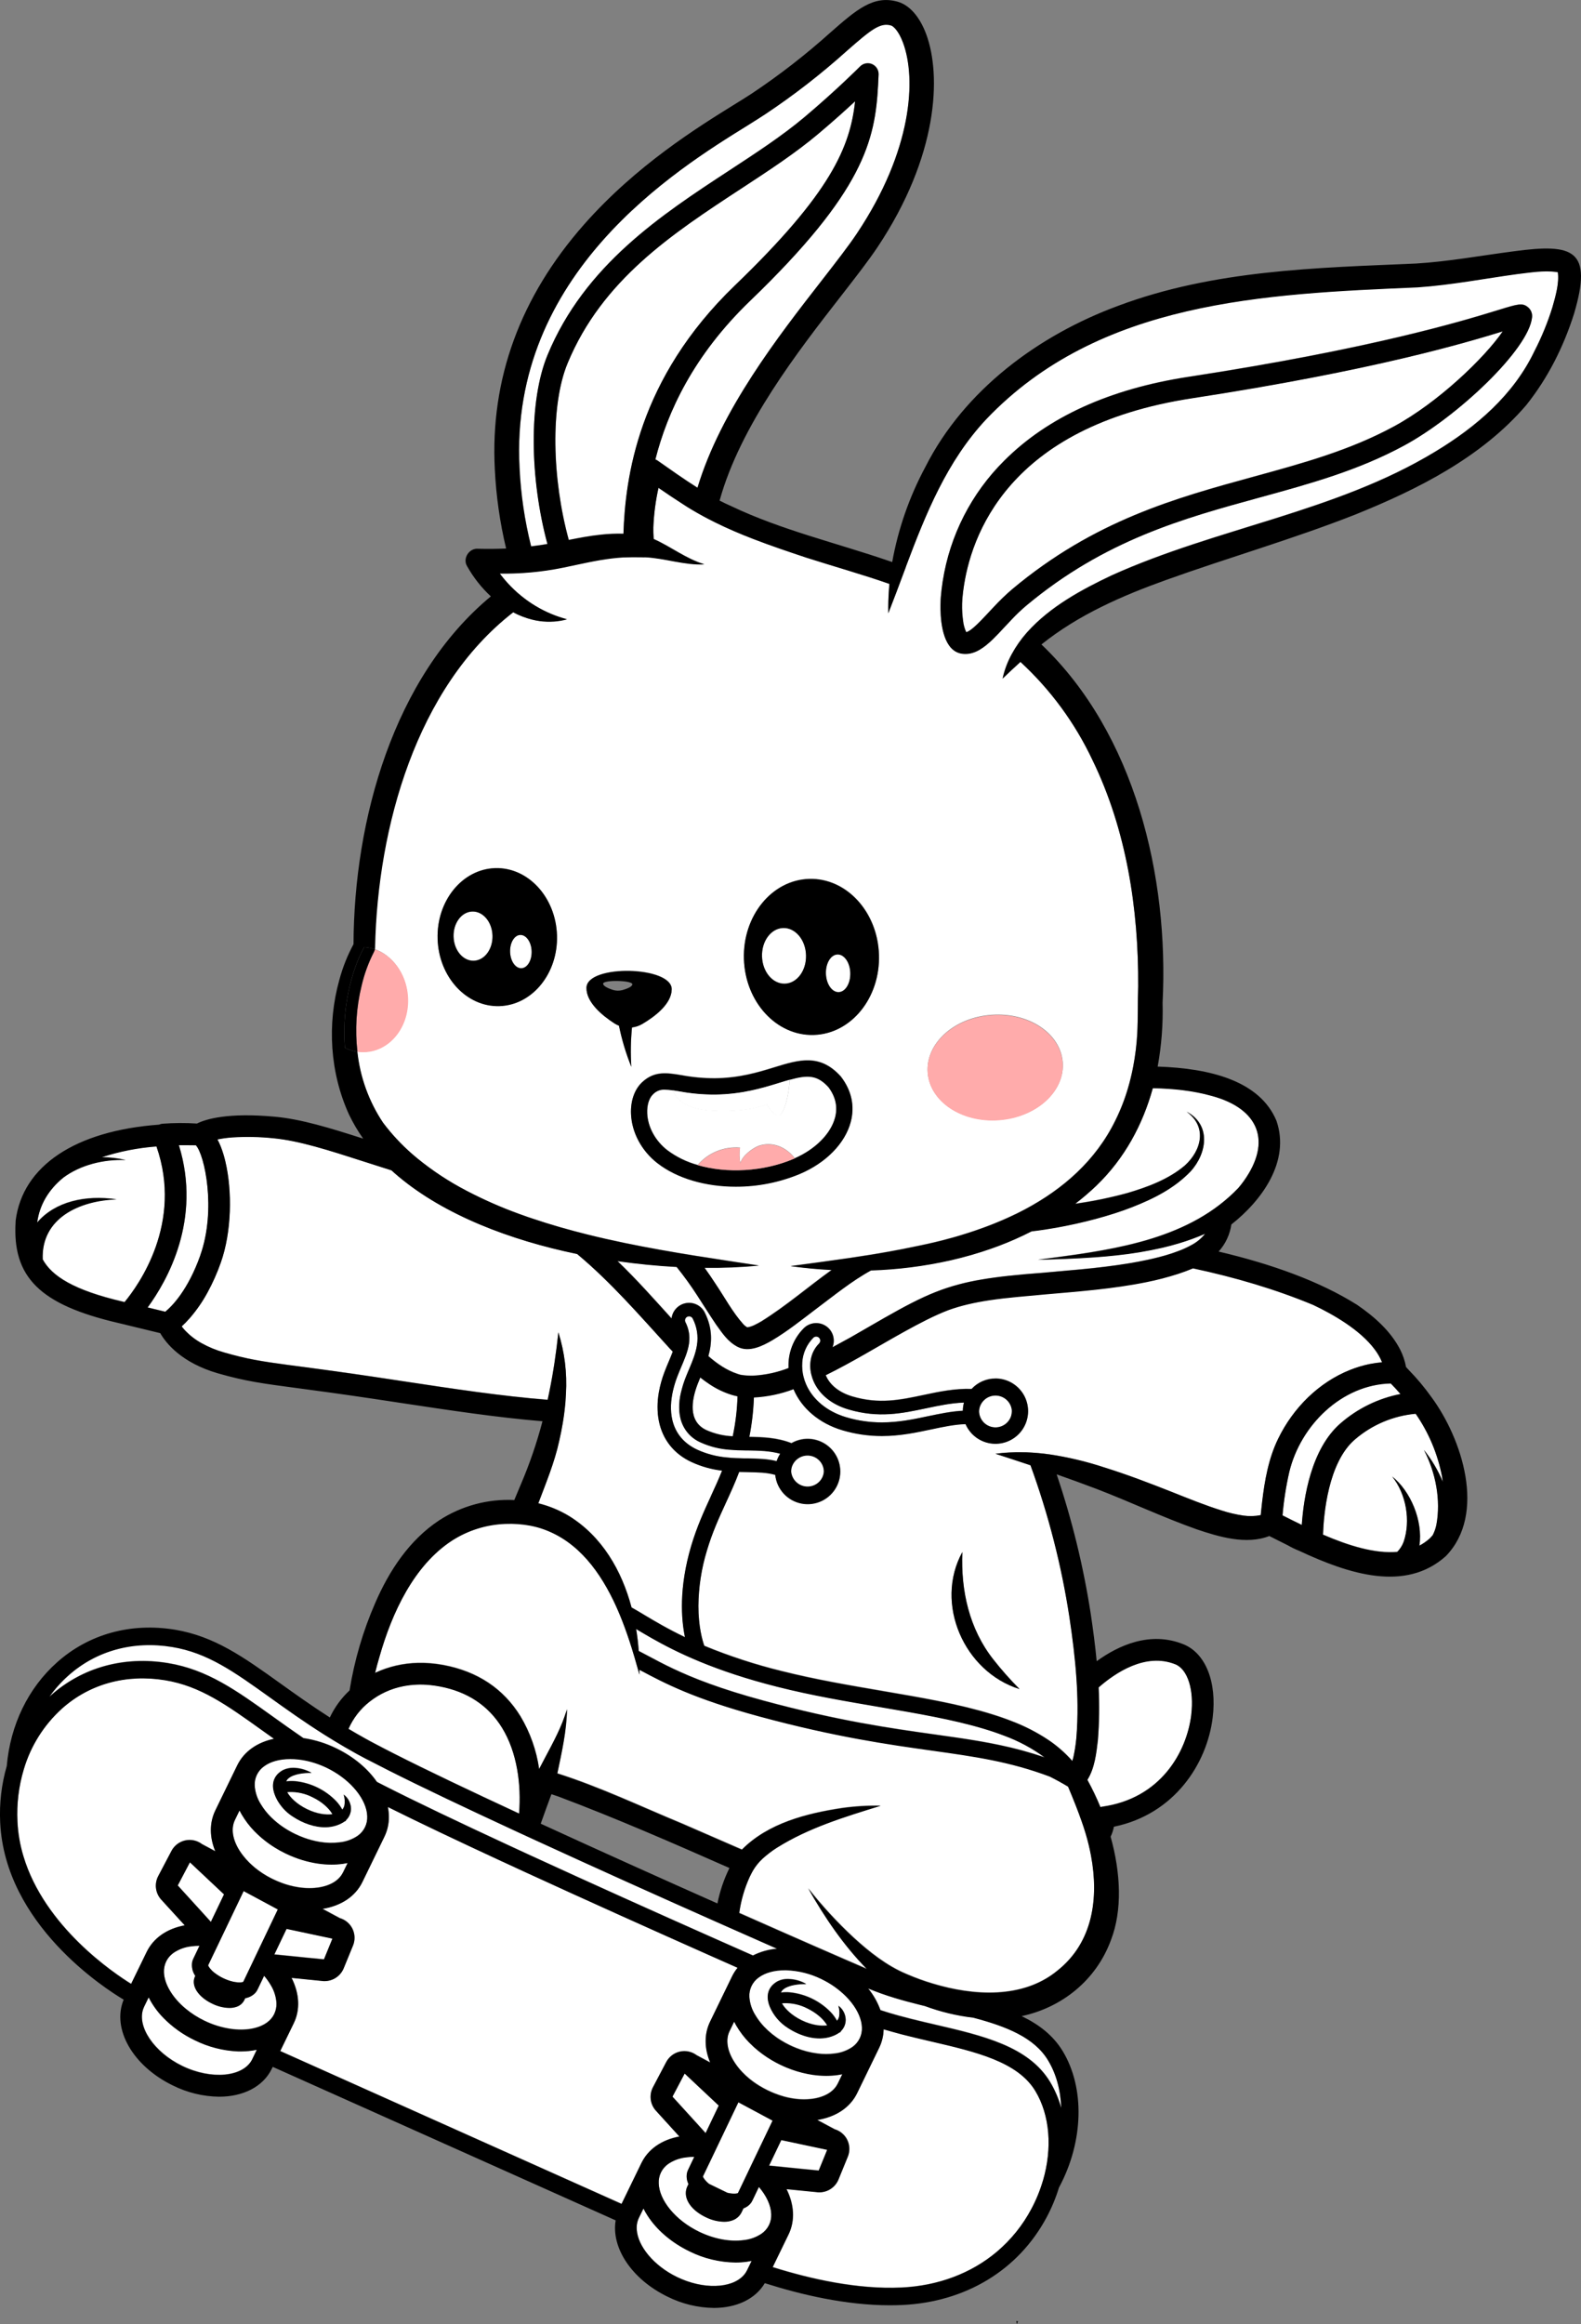 <svg width="228" height="335" viewBox="0 0 228 335" fill="none" xmlns="http://www.w3.org/2000/svg">
<rect x="0" y="0" width="228" height="335" fill="#808080" stroke="none"/>
<g clip-path="url(#clip0_1932_1394)">
<path d="M101.575 81.3C98.874 80.478 96.832 78.802 94.274 77.657C94.267 77.615 94.262 77.572 94.26 77.529C94.219 77.014 94.205 76.498 94.217 75.981C94.294 74.061 94.543 72.15 94.962 70.274C96.095 71.058 97.236 71.822 98.404 72.571C98.855 72.867 99.315 73.154 99.778 73.433C100.851 74.075 101.951 74.672 103.078 75.225C104.885 76.121 106.749 76.913 108.634 77.643C111.157 78.617 113.722 79.48 116.255 80.324C120.248 81.611 124.317 82.746 128.26 84.116C128.237 84.372 128.215 84.628 128.196 84.884C128.113 86.039 128.078 87.195 128.099 88.354C128.502 87.333 128.896 86.304 129.285 85.273L129.548 84.576C129.913 83.601 130.277 82.629 130.641 81.658V81.63C133.52 73.969 136.555 66.425 142.227 60.376C158.502 43.31 182.3 42.324 204.44 41.371C209.35 41.027 214.1 40.1 218.769 39.475C220.682 39.237 222.613 38.915 224.483 39.166L224.652 39.204C224.875 40.752 224.339 42.625 223.881 44.234C223.2 46.427 222.327 48.556 221.273 50.596C218.259 56.915 212.876 61.499 206.977 65.073C192.61 73.787 175.623 76.003 160.316 82.905C155.934 84.977 151.462 87.409 148.169 91.054L148.05 91.182C147.22 92.126 146.497 93.16 145.895 94.263C145.29 95.366 144.847 96.55 144.579 97.778C145.459 96.937 146.305 96.136 147.154 95.373C151.499 99.378 155.027 104.185 157.545 109.53C162.439 119.58 164.203 131.012 164.132 142.148C164.051 144.404 164.115 146.687 163.999 148.941C163.911 150.537 163.717 152.125 163.418 153.696C163.214 154.757 162.96 155.81 162.652 156.846C162.179 158.455 161.562 160.018 160.81 161.518C157.986 167.277 153.276 171.378 147.792 174.298C147.487 174.456 147.178 174.614 146.867 174.772L146.393 175.009H146.379L145.938 175.22C145.8 175.286 145.66 175.353 145.52 175.414L145.323 175.504L144.97 175.663C144.825 175.73 144.681 175.794 144.534 175.855L144.06 176.052L143.822 176.154L143.18 176.415L142.677 176.611L142.404 176.716L142.222 176.784L142.051 176.848C141.552 177.035 141.048 177.213 140.541 177.384L140.007 177.562L139.495 177.728L139.405 177.756L138.931 177.903L138.177 178.128L137.864 178.221L137.736 178.256L137.423 178.346C137.043 178.451 136.666 178.555 136.287 178.652L135.91 178.752L135.198 178.925L134.904 178.998L133.989 179.209C133.835 179.247 133.678 179.28 133.515 179.314L133.095 179.406L132.827 179.463L132.514 179.529L132.014 179.631C130.705 179.911 129.389 180.164 128.066 180.401C126.207 180.736 124.334 181.03 122.448 181.307C119.65 181.717 116.829 182.087 113.983 182.471C115.921 182.741 117.898 182.931 119.897 183.03C116.475 185.486 113.348 188.207 109.755 190.447C109.129 190.797 108.404 191.224 107.74 191.295L107.714 191.283C107.509 191.166 107.323 191.017 107.164 190.843C105.611 189.126 104.442 186.917 103.09 184.917C102.616 184.182 102.104 183.438 101.572 182.701C104.19 182.734 106.808 182.629 109.414 182.385C106.569 181.947 103.486 181.494 100.268 180.98C98.627 180.717 96.949 180.437 95.26 180.134C91.787 179.515 88.232 178.794 84.713 177.922C82.029 177.256 79.371 176.5 76.784 175.625L76.073 175.388C75.644 175.24 75.219 175.088 74.797 174.933C72.254 174.009 69.773 172.92 67.373 171.672C67.325 171.648 67.278 171.624 67.233 171.598C64.707 170.285 62.323 168.716 60.119 166.915C59.882 166.716 59.645 166.516 59.408 166.313C57.85 164.955 56.437 163.438 55.194 161.788C53.149 158.727 51.878 155.217 51.488 151.558C51.908 151.62 52.333 151.635 52.757 151.603C56.389 151.335 59.085 147.727 58.775 143.544C58.538 140.308 56.567 137.68 54.004 136.781C54.027 136.674 54.038 136.564 54.037 136.454C54.405 119.253 59.949 99.058 73.955 88.217C74.823 88.678 75.743 89.032 76.696 89.272C78.066 89.618 79.493 89.669 80.884 89.421C81.166 89.369 81.446 89.305 81.728 89.227C81.334 89.122 80.946 89.005 80.564 88.876C78.995 88.342 77.509 87.588 76.151 86.638C75.802 86.393 75.462 86.136 75.131 85.868C74.438 85.305 73.786 84.692 73.182 84.033C72.772 83.588 72.388 83.123 72.023 82.637C72.655 82.637 73.297 82.63 73.948 82.616C74.451 82.602 74.953 82.576 75.454 82.542C76.178 82.495 76.899 82.429 77.619 82.343C78.42 82.251 79.219 82.135 80.009 81.995C80.405 81.926 80.796 81.85 81.194 81.77C81.847 81.635 82.482 81.497 83.108 81.364C85.358 80.89 87.495 80.44 89.792 80.305C90.504 80.272 91.926 80.262 92.621 80.286C92.72 80.298 92.819 80.298 92.918 80.286H92.989C95.796 80.397 98.781 81.464 101.575 81.3ZM220.95 45.673C220.975 45.405 220.934 45.135 220.829 44.887C220.725 44.639 220.562 44.42 220.353 44.251C219.544 43.594 218.942 43.777 216.044 44.67C211.1 46.19 197.969 50.221 171.407 54.291C160.025 56.033 151.092 60.103 144.821 66.379C140.092 71.067 136.985 77.143 135.955 83.72C135.955 83.773 135.938 83.822 135.931 83.874C135.824 84.576 135.74 85.282 135.68 85.993C135.68 86.067 135.637 86.52 135.63 87.179C135.63 87.366 135.63 87.57 135.63 87.788C135.677 90.087 136.156 93.813 138.712 94.188C138.881 94.213 139.052 94.226 139.222 94.225C140.645 94.225 141.895 93.349 143.168 92.116C143.723 91.583 144.28 90.983 144.861 90.36C145.199 89.991 145.544 89.624 145.895 89.257C146.549 88.56 147.243 87.901 147.972 87.283C159.316 77.802 170.667 74.687 181.643 71.68C188.939 69.679 195.83 67.79 202.51 64.175C206.353 62.094 210.859 58.622 214.451 55.092C218.043 51.563 220.742 47.984 220.95 45.673ZM144.086 161.416C149.466 161.017 153.57 157.308 153.265 153.12C152.959 148.931 148.342 145.876 142.962 146.274C137.581 146.672 133.477 150.384 133.783 154.57C134.089 158.756 138.715 161.826 144.086 161.416ZM117.374 149.14C122.752 148.976 126.956 143.809 126.766 137.601C126.577 131.394 122.062 126.494 116.684 126.658C111.306 126.821 107.1 131.991 107.292 138.199C107.484 144.407 111.994 149.306 117.374 149.14ZM122.695 161.674C123.297 159.408 122.818 157.17 121.315 155.198L121.253 155.127C118.242 151.788 115.204 152.721 111.683 153.802C109.326 154.528 106.654 155.348 103.104 155.386C101.489 155.389 99.878 155.241 98.291 154.945C96.197 154.599 94.388 154.298 92.612 155.952C91.507 156.978 90.923 158.649 91.006 160.539C91.125 163.2 92.545 165.841 94.8 167.602C97.679 169.84 101.802 170.999 106.118 170.999C109.292 171.005 112.436 170.38 115.366 169.159C119.136 167.559 121.879 164.762 122.693 161.674H122.695ZM96.877 142.593C96.949 139.199 84.654 138.943 84.585 142.337C84.543 144.425 86.833 146.319 88.6 147.467C88.812 147.603 89.036 147.719 89.271 147.813C89.685 149.838 90.282 151.821 91.054 153.738C90.929 151.843 90.962 149.94 91.151 148.05C91.681 147.987 92.193 147.815 92.652 147.542C94.464 146.483 96.832 144.681 96.875 142.593H96.877ZM72.027 144.982C76.782 144.836 80.502 140.268 80.326 134.79C80.151 129.313 76.165 124.968 71.409 125.112C66.652 125.257 62.934 129.827 63.109 135.317C63.285 140.806 67.271 145.127 72.027 144.982Z" fill="white"/>
<path d="M216.727 47.728C214.119 51.542 207.406 57.987 201.044 61.433C194.682 64.879 187.962 66.721 180.844 68.669C169.545 71.767 157.86 74.97 145.987 84.889C145.04 85.698 144.142 86.563 143.298 87.48C143.055 87.739 142.818 87.991 142.587 88.236C141.947 88.923 141.179 89.751 140.508 90.338C140.052 90.737 139.642 91.026 139.346 91.092C139.101 90.558 138.947 89.987 138.89 89.402C138.869 89.26 138.85 89.113 138.833 88.964C138.735 88.069 138.72 87.166 138.791 86.269C138.814 85.991 138.843 85.695 138.881 85.389C138.895 85.278 138.907 85.164 138.924 85.05C139.946 77.228 145.347 61.442 171.883 57.375C198.244 53.331 211.532 49.319 216.727 47.728Z" fill="white"/>
<path d="M207.954 212.746C208.001 213.009 208.044 213.279 208.079 213.554C207.39 211.906 206.473 210.362 205.355 208.968C207.053 212.21 207.812 216.19 207.148 219.764C207.04 220.277 206.864 220.773 206.626 221.239C206.488 221.414 206.338 221.579 206.178 221.734C205.729 222.136 205.232 222.482 204.698 222.763C205.244 219.153 203.401 214.863 200.769 212.791C202.811 215.308 203.458 219.205 202.429 222.208C202.228 222.751 201.915 223.246 201.509 223.659C198.272 223.948 194.481 222.763 190.801 221.177C190.898 218.29 191.526 210.807 195.379 207.475C197.841 205.344 200.91 204.04 204.153 203.746C206.031 206.45 207.326 209.515 207.954 212.746Z" fill="white"/>
<path d="M200.572 199.375C201.056 199.872 201.525 200.38 201.978 200.902C198.777 201.526 195.796 202.98 193.333 205.116C189.065 208.809 188 215.908 187.739 219.774C186.791 219.317 185.859 218.85 184.963 218.397C185.142 216.291 185.468 214.2 185.94 212.139C187.561 205.398 193.489 199.534 200.572 199.375Z" fill="white"/>
<path d="M174.793 157.936C181.524 159.775 183.478 164.457 179.381 170.193C179.144 170.539 178.869 170.878 178.591 171.205C175.134 174.829 170.792 177.033 166.112 178.493C165.479 178.692 164.834 178.878 164.174 179.05C161.936 179.648 159.638 180.098 157.338 180.473C156.608 180.593 155.875 180.71 155.145 180.812C153.307 181.079 151.481 181.314 149.691 181.549C152.392 181.468 155.176 181.385 157.964 181.184C158.984 181.108 160.004 181.02 161.023 180.909C163.257 180.678 165.474 180.31 167.662 179.809C168.475 179.616 169.28 179.401 170.079 179.164C171.348 178.782 172.593 178.326 173.809 177.799C173.248 178.504 172.541 179.079 171.736 179.484L171.499 179.612L171.319 179.702L171.264 179.728L171.065 179.825L170.845 179.927L170.418 180.112L170.287 180.164L170.05 180.257L169.813 180.345C169.652 180.406 169.488 180.463 169.322 180.522L169.066 180.615L168.81 180.698C168.573 180.774 168.336 180.847 168.099 180.918L167.892 180.977C167.397 181.117 166.885 181.25 166.361 181.373L166.074 181.44C165.882 181.482 165.687 181.527 165.493 181.568C164.687 181.741 163.857 181.897 163.02 182.042C158.114 182.864 152.94 183.172 150.452 183.431C146.753 183.706 143.908 184.002 141.506 184.417C140.394 184.606 139.372 184.824 138.423 185.076C133.531 186.346 130.048 188.503 122.645 192.762C121.841 193.196 120.985 193.673 120.077 194.163C120.197 193.868 120.258 193.553 120.258 193.234C120.26 192.732 120.113 192.241 119.836 191.823C119.559 191.404 119.164 191.077 118.701 190.883C118.238 190.69 117.727 190.637 117.235 190.733C116.742 190.83 116.289 191.07 115.932 191.423C115.187 192.174 114.607 193.073 114.23 194.061C113.853 195.049 113.686 196.105 113.741 197.162C112.137 197.788 110.444 198.158 108.724 198.259C108.081 198.285 107.438 198.244 106.803 198.138C106.659 198.098 106.514 198.053 106.372 198.005C104.804 197.489 103.441 196.55 102.175 195.446C102.694 193.604 102.829 191.513 101.658 189.169C101.413 188.68 101.017 188.284 100.529 188.038C100.04 187.792 99.486 187.711 98.947 187.806C98.409 187.901 97.915 188.168 97.541 188.566C97.166 188.964 96.93 189.472 96.868 190.015C94.357 187.249 91.836 184.398 89.072 181.75C91.972 182.165 94.841 182.442 97.608 182.592C98.654 183.889 99.632 185.239 100.539 186.638C101.442 188.008 102.3 189.423 103.28 190.861C104.143 192.047 104.94 193.343 106.431 194.106C108.074 194.924 109.988 193.957 111.394 193.142C113.618 191.812 115.634 190.203 117.656 188.667C120.312 186.683 122.83 184.616 125.633 183.08C129.485 182.958 133.316 182.471 137.076 181.627C138.102 181.395 139.119 181.134 140.126 180.845C141.074 180.57 142.023 180.266 142.971 179.937C143.335 179.809 143.695 179.678 144.052 179.543C145.667 178.931 147.246 178.23 148.783 177.443C149.414 177.372 150.061 177.285 150.723 177.185C151.247 177.104 151.78 177.017 152.318 176.922C156.096 176.251 160.117 175.199 163.288 173.954C166.37 172.748 169.384 171.24 171.717 168.799C174.112 166.168 174.679 162.06 171.12 160.2C174.143 162.354 173.296 165.777 170.868 167.969C168.542 169.946 165.528 171.065 162.602 171.928C160.129 172.604 157.615 173.122 155.076 173.478C156.145 172.657 157.168 171.78 158.142 170.849C162.218 166.926 164.817 162.063 166.261 156.812C169.147 156.869 172.049 157.149 174.793 157.936Z" fill="white"/>
<path d="M169.512 239.852C171.297 240.563 172.239 243.567 171.803 247.139C171.143 252.512 167.392 259.206 158.977 260.381C158.896 260.393 158.817 260.411 158.74 260.436H158.709C158.156 259.095 157.529 257.786 156.831 256.515C157.884 254.856 158.123 252.69 158.344 250.803C158.545 248.27 158.581 245.727 158.453 243.19C160.902 241.035 165.251 238.143 169.512 239.852Z" fill="white"/>
<path d="M81.775 246.345V246.364C81.571 246.987 81.351 247.603 81.121 248.212C80.184 250.542 78.906 252.716 77.763 254.942C77.377 252.261 76.463 249.683 75.074 247.357C72.625 243.377 68.895 240.891 63.982 239.964L63.901 239.95C62.706 239.727 61.491 239.629 60.276 239.656C58.144 239.697 56.045 240.181 54.111 241.078C54.299 240.301 54.508 239.526 54.739 238.755C56.539 232.422 59.7 225.576 65.224 221.99C67.522 220.525 70.169 219.7 72.893 219.603C74.095 219.553 75.3 219.639 76.483 219.859C76.829 219.923 77.173 219.997 77.512 220.096C82.729 221.564 86.096 225.749 88.445 230.613C88.92 231.583 89.347 232.581 89.738 233.59C90.233 234.854 90.674 236.136 91.073 237.402C91.215 237.852 91.35 238.302 91.483 238.748C91.659 239.338 91.825 239.933 91.986 240.5C92.064 240.784 92.142 241.066 92.223 241.346C92.223 241.107 92.223 240.87 92.223 240.635L92.415 240.737C95.811 242.543 100.034 244.79 109.561 247.373C120.502 250.334 128.237 251.419 134.459 252.289C140.59 253.15 145.629 253.856 151.403 256.027C152.302 256.48 153.182 256.961 154.033 257.476C154.417 258.383 154.792 259.293 155.15 260.213C155.441 260.957 155.719 261.704 155.987 262.463C156.074 262.714 156.162 262.967 156.245 263.219C156.361 263.562 156.482 263.911 156.575 264.262C156.886 265.304 157.143 266.362 157.343 267.431C158.479 273.527 157.644 279.943 152.475 284.023C147.495 288.109 140.382 287.647 134.511 285.867C133.281 285.5 132.074 285.062 130.895 284.556L130.831 284.527L130.783 284.508L130.703 284.473L130.631 284.442C127.895 283.285 125.393 281.311 123.167 279.282C120.787 277.076 118.584 274.688 116.577 272.138C118.949 276.314 121.652 280.311 125.031 283.752C121.237 282.122 114.536 279.197 106.633 275.693C106.878 273.89 107.388 272.133 108.145 270.479C108.292 270.168 108.449 269.863 108.62 269.566C108.992 268.936 109.454 268.363 109.993 267.867C110.636 267.279 111.329 266.748 112.065 266.281C116.622 263.418 121.808 261.844 127.02 260.232C125.159 260.198 123.298 260.31 121.455 260.566C116.324 261.344 110.804 262.737 107.01 266.558C104.164 265.31 101.31 264.068 98.447 262.832C92.451 260.353 86.591 257.551 80.398 255.577C81.038 252.529 81.735 249.438 81.792 246.333L81.775 246.345Z" fill="white"/>
<path d="M151.126 296.9C152.311 298.879 152.956 301.254 153.042 303.788C152.679 302.48 152.142 301.227 151.446 300.062C148.339 294.923 141.785 293.399 134.847 291.788L133.225 291.408C132.002 291.119 130.774 290.816 129.567 290.484C128.689 290.247 127.822 289.984 126.975 289.702C126.563 288.564 125.963 287.504 125.199 286.566C126.45 287.087 127.728 287.544 129.026 287.934C130.212 288.296 131.426 288.619 132.64 288.922L133.384 289.104C135.643 289.941 137.992 290.506 140.384 290.787C145.079 292.018 149.148 293.62 151.126 296.9Z" fill="white"/>
<path d="M149.307 301.354C151.424 304.86 151.778 309.636 150.407 314.294C149.993 315.7 149.437 317.062 148.747 318.356C147.499 320.718 145.809 322.818 143.768 324.543C140.1 327.624 135.357 329.442 130.015 329.693C123.684 329.992 116.881 328.458 111.453 326.752L113.739 322.049C114.723 320.025 114.545 317.697 113.445 315.502L117.908 315.948C118.005 315.948 118.1 315.962 118.197 315.962C118.785 315.96 119.359 315.784 119.847 315.457C120.335 315.13 120.715 314.666 120.94 314.123L122.287 310.831C122.451 310.43 122.525 309.998 122.504 309.565C122.482 309.132 122.365 308.71 122.161 308.328C122.035 308.091 121.875 307.873 121.687 307.68L121.645 307.635C121.293 307.277 120.856 307.015 120.374 306.875L117.86 305.528C120.577 305.092 122.619 303.72 123.624 301.65L126.795 295.13C127.199 294.297 127.418 293.386 127.437 292.461C128.296 292.722 129.166 292.963 130.046 293.189C131.267 293.504 132.495 293.795 133.712 294.077L134.288 294.213C140.692 295.708 146.746 297.116 149.307 301.354Z" fill="white"/>
<path d="M144.787 250.132C146.88 250.896 148.853 251.953 150.647 253.273C148.521 252.55 146.353 251.959 144.154 251.502C143.192 251.298 142.229 251.116 141.252 250.948C139.18 250.59 137.05 250.291 134.774 249.973L134.679 249.959C128.547 249.101 120.914 248.023 110.17 245.114C103.896 243.415 99.993 241.869 97.105 240.504C95.725 239.852 94.577 239.241 93.513 238.674C93.038 238.423 92.581 238.179 92.121 237.942C92.045 236.887 91.922 235.825 91.749 234.771C92.398 235.159 93.129 235.598 93.961 236.069C97.584 238.124 103.118 240.836 112.157 243.107C117.092 244.346 122.064 245.195 126.873 246.015C132.31 246.942 137.415 247.812 141.812 249.125C142.844 249.435 143.836 249.77 144.787 250.132Z" fill="white"/>
<path d="M130.231 6.094C132.173 11.29 131.599 21.61 123.591 33.603C122.356 35.455 120.573 37.747 118.505 40.401C112.243 48.444 103.951 59.096 100.588 70.267C98.646 69.051 96.778 67.714 94.897 66.399C94.781 66.31 94.653 66.24 94.516 66.19C96.254 59.338 100.012 51.184 108.179 43.326C124.583 27.54 126.2 20.183 126.636 12.214C126.664 11.719 126.688 11.214 126.71 10.704C126.723 10.389 126.641 10.078 126.474 9.811C126.306 9.544 126.062 9.333 125.773 9.208C125.484 9.082 125.164 9.047 124.854 9.107C124.545 9.166 124.261 9.318 124.04 9.543C124.004 9.576 120.656 12.947 115.999 16.865C112.833 19.526 109.106 21.965 105.155 24.549C95.393 30.944 84.332 38.183 78.961 51.139C76.217 57.792 76.412 68.975 78.961 78.383C78.176 78.518 77.391 78.62 76.606 78.724C75.677 75.017 75.121 71.226 74.946 67.408C73.448 39.328 97.513 24.414 107.79 18.057C108.812 17.422 109.687 16.872 110.398 16.398C114.519 13.654 118.435 10.617 122.117 7.308C125.628 4.226 126.921 3.193 128.483 3.62C128.806 3.705 129.574 4.333 130.231 6.094Z" fill="white"/>
<path d="M124.307 292.191C124.335 292.736 124.224 293.28 123.985 293.771C123.746 294.262 123.386 294.685 122.939 294.999C122.172 295.523 121.288 295.849 120.364 295.947C119.542 296.057 118.709 296.057 117.886 295.947C116.828 295.813 115.792 295.542 114.804 295.142C114.493 295.018 114.182 294.881 113.874 294.731C113.454 294.528 113.045 294.303 112.648 294.058C111.73 293.5 110.891 292.82 110.154 292.039C109.679 291.533 109.263 290.977 108.911 290.38C108.421 289.593 108.132 288.697 108.069 287.772C108.046 287.227 108.156 286.685 108.39 286.191C108.631 285.703 108.99 285.281 109.433 284.964L109.464 284.942C110.388 284.274 111.702 283.93 113.194 283.93H113.371C115.153 283.987 116.901 284.426 118.498 285.217C119.794 285.84 120.976 286.676 121.995 287.689C123.138 288.844 123.914 290.124 124.189 291.337C124.256 291.617 124.296 291.903 124.307 292.191ZM121.225 292.781C121.464 292.562 121.653 292.296 121.781 291.998C121.908 291.7 121.97 291.379 121.962 291.055C121.949 290.667 121.848 290.287 121.666 289.943C121.484 289.6 121.226 289.303 120.912 289.074C121.073 289.567 121.112 290.091 121.026 290.602C120.98 290.838 120.872 291.058 120.713 291.238C120.473 290.798 120.178 290.39 119.835 290.024C118.262 288.394 116.162 287.373 113.907 287.142C113.482 287.106 113.053 287.115 112.629 287.168C112.708 286.981 112.834 286.818 112.994 286.694C113.722 286.097 115.212 285.909 116.29 285.947C115.489 285.481 114.581 285.229 113.654 285.215C113.266 285.194 112.879 285.251 112.514 285.383C112.15 285.515 111.815 285.719 111.531 285.983C110.583 286.853 110.562 288.059 111.024 289.209C111.562 290.469 112.472 291.536 113.632 292.266C115.42 293.437 117.801 294.198 119.885 293.511C120.187 293.412 120.479 293.283 120.755 293.127C120.851 293.072 120.943 293.011 121.03 292.944L121.249 292.845L121.225 292.781Z" fill="white"/>
<path d="M121.479 298.932L120.817 300.295C120.25 301.456 118.965 302.231 117.194 302.478C116.629 302.554 116.058 302.578 115.489 302.549C115.252 302.549 115.015 302.515 114.766 302.487C114.197 302.418 113.633 302.308 113.08 302.158C112.606 302.025 112.14 301.867 111.683 301.684C111.356 301.553 111.034 301.411 110.709 301.254C110.299 301.054 109.904 300.837 109.523 300.605C109.027 300.302 108.551 299.967 108.1 299.6C107.718 299.29 107.357 298.955 107.019 298.597C106.785 298.348 106.563 298.087 106.355 297.815C106.133 297.525 105.929 297.222 105.743 296.907C104.842 295.364 104.657 293.873 105.222 292.712L105.886 291.349C105.988 291.553 106.097 291.757 106.215 291.958C106.722 292.817 107.329 293.613 108.024 294.329C108.262 294.566 108.499 294.803 108.736 295.014C109.525 295.724 110.384 296.352 111.299 296.891C111.693 297.128 112.098 297.339 112.513 297.543C112.828 297.694 113.144 297.837 113.462 297.967C114.437 298.37 115.45 298.677 116.485 298.882C116.722 298.927 116.959 298.967 117.18 299.003C117.834 299.099 118.494 299.148 119.155 299.15C119.703 299.15 120.25 299.113 120.793 299.038C121.026 299.017 121.256 298.977 121.479 298.932Z" fill="white"/>
<path d="M118.01 19.263C120.106 17.5 121.929 15.86 123.324 14.565C122.612 21.141 119.871 27.751 106.014 41.086C91.945 54.625 90.186 68.947 89.921 76.899C88.812 76.87 87.703 76.918 86.601 77.043C85.019 77.207 83.504 77.506 82.036 77.795C79.625 69.011 79.357 58.392 81.863 52.333C86.857 40.266 97.039 33.608 106.872 27.173C110.896 24.535 114.702 22.044 118.01 19.263Z" fill="white"/>
<path d="M119.477 156.659C120.521 158.04 120.841 159.527 120.426 161.074C119.812 163.388 117.595 165.621 114.616 166.929C113.329 165.27 111.337 164.488 109.4 165.151C108.482 165.5 106.981 166.628 106.768 167.661C106.624 166.918 106.608 166.156 106.723 165.407C105.581 165.313 104.433 165.489 103.372 165.922C102.312 166.355 101.368 167.032 100.619 167.898C99.035 167.466 97.548 166.738 96.235 165.753C94.506 164.409 93.423 162.421 93.335 160.434C93.283 159.249 93.605 158.216 94.196 157.666C94.41 157.445 94.669 157.273 94.955 157.159C95.241 157.046 95.548 156.995 95.855 157.009C96.237 157.017 96.619 157.051 96.996 157.111C97.615 158.586 99.09 159.851 102.628 160.065C105.803 160.257 108.582 159.929 110.592 159.159C111.097 160.057 111.965 160.984 112.406 160.757C113.177 160.359 113.829 157.438 113.891 155.59C116.485 154.869 117.848 154.876 119.477 156.659Z" fill="white"/>
<path d="M119.299 309.832L118.074 312.828L115.596 312.582L110.917 312.115L112.679 308.427L117.512 309.453L119.299 309.832Z" fill="white"/>
<path d="M119.209 291.755C119.24 291.807 119.271 291.854 119.3 291.904C118.382 292.041 117.056 291.871 115.615 291.171C114.173 290.472 113.222 289.534 112.769 288.73C112.862 288.716 112.954 288.704 113.054 288.697C114.234 288.654 115.405 288.917 116.454 289.46C117.799 290.121 118.721 290.984 119.209 291.755Z" fill="white"/>
<path d="M122.631 140.204C122.676 141.706 121.92 142.946 120.955 142.977C119.99 143.008 119.16 141.813 119.112 140.313C119.065 138.812 119.824 137.568 120.789 137.54C121.754 137.511 122.591 138.703 122.631 140.204Z" fill="white"/>
<path d="M116.246 137.642C116.314 139.863 114.948 141.705 113.194 141.757C111.439 141.809 109.964 140.057 109.898 137.836C109.831 135.615 111.195 133.776 112.95 133.721C114.704 133.667 116.189 135.423 116.246 137.642Z" fill="white"/>
<path d="M145.902 203.052C145.918 203.159 145.926 203.268 145.926 203.376C145.926 203.599 145.894 203.82 145.831 204.033C145.706 204.454 145.466 204.832 145.139 205.125C144.812 205.418 144.409 205.615 143.977 205.692C143.841 205.718 143.703 205.731 143.564 205.73C142.938 205.73 142.338 205.483 141.894 205.043C141.45 204.602 141.198 204.004 141.193 203.379C141.192 202.984 141.291 202.594 141.482 202.248C141.685 201.876 141.984 201.565 142.349 201.348C142.714 201.132 143.13 201.018 143.555 201.018C143.985 201.017 144.408 201.135 144.776 201.359C145.077 201.54 145.335 201.786 145.53 202.079C145.724 202.371 145.852 202.704 145.902 203.052Z" fill="white"/>
<path d="M139.023 202.139C138.918 202.526 138.863 202.924 138.859 203.324C137.181 203.41 135.54 203.758 133.849 204.114C131.76 204.554 129.602 205.012 127.184 205.012C125.441 205.015 123.708 204.764 122.038 204.265C119.292 203.455 117.199 201.712 116.245 199.501C116.099 199.161 115.979 198.81 115.887 198.451C115.714 197.769 115.65 197.063 115.7 196.36C115.786 195.02 116.355 193.757 117.303 192.805C117.413 192.697 117.561 192.637 117.715 192.637C117.831 192.637 117.945 192.671 118.041 192.736C118.137 192.8 118.212 192.892 118.256 192.999C118.3 193.106 118.312 193.224 118.289 193.337C118.266 193.451 118.21 193.555 118.128 193.637C117.545 194.222 117.143 194.963 116.971 195.77C116.8 196.561 116.818 197.381 117.023 198.164C117.098 198.462 117.196 198.753 117.315 199.036C118.126 200.947 119.923 202.419 122.37 203.142C126.714 204.424 130.062 203.718 133.614 202.966C135.367 202.585 137.155 202.208 139.023 202.139Z" fill="white"/>
<path d="M117.118 209.79C117.654 209.958 118.113 210.31 118.413 210.785C118.713 211.259 118.836 211.824 118.758 212.38C118.68 212.936 118.408 213.447 117.989 213.82C117.57 214.194 117.032 214.407 116.471 214.422C116.126 214.431 115.784 214.365 115.469 214.228C115.153 214.091 114.87 213.888 114.641 213.631C114.411 213.374 114.241 213.071 114.141 212.742C114.041 212.412 114.014 212.065 114.061 211.724C114.109 211.384 114.23 211.057 114.417 210.768C114.603 210.479 114.85 210.234 115.141 210.05C115.432 209.866 115.76 209.747 116.101 209.702C116.442 209.658 116.789 209.688 117.118 209.79Z" fill="white"/>
<path d="M112.527 209.499C112.306 209.834 112.13 210.198 112.006 210.58C110.656 210.241 109.248 210.217 107.79 210.191H107.256C106.481 210.177 105.67 210.148 104.837 210.063C103.362 209.934 101.919 209.557 100.569 208.947C98.608 208.039 97.387 206.543 96.946 204.604C96.871 204.279 96.819 203.949 96.79 203.616C96.732 202.898 96.755 202.176 96.861 201.464C96.906 201.127 96.97 200.784 97.05 200.433C97.208 199.752 97.413 199.083 97.662 198.43C97.857 197.913 98.075 197.401 98.264 196.951C98.355 196.74 98.445 196.529 98.53 196.323C99.035 195.107 99.441 193.952 99.415 192.767C99.395 191.999 99.201 191.245 98.848 190.563C98.803 190.474 98.781 190.374 98.786 190.274C98.79 190.174 98.82 190.077 98.873 189.992C98.925 189.907 98.999 189.837 99.086 189.788C99.173 189.74 99.272 189.714 99.372 189.714C99.436 189.714 99.499 189.725 99.559 189.745C99.705 189.794 99.826 189.899 99.896 190.037C100.508 191.218 100.722 192.566 100.508 193.879C100.33 195.024 99.891 196.112 99.438 197.183C99.403 197.264 99.37 197.344 99.336 197.42C99.137 197.894 98.936 198.368 98.758 198.842C98.582 199.302 98.432 199.772 98.307 200.248C98.212 200.601 98.136 200.959 98.07 201.284C97.942 202 97.907 202.73 97.966 203.455C97.993 203.786 98.047 204.114 98.129 204.436C98.319 205.198 98.684 205.904 99.194 206.501C99.704 207.097 100.347 207.567 101.07 207.873C102.372 208.459 103.768 208.81 105.193 208.911C106.002 208.982 106.803 209.001 107.593 209.015H107.811C109.433 209.058 111.003 209.075 112.527 209.499Z" fill="white"/>
<path d="M111.422 305.625L110.381 307.804L109.027 310.648L108.446 311.864L107.654 313.523L107.1 314.687L106.431 316.085C106.248 316.18 105.696 316.232 104.904 316.047L104.847 316.019L102.673 314.964L102.262 314.765C101.7 314.305 101.421 313.888 101.378 313.696L102.025 312.343L102.597 311.158L103.474 309.323L103.97 308.287L105.463 305.163L106.495 303.001L111.422 305.625Z" fill="white"/>
<path d="M111.228 319.105C111.257 319.65 111.146 320.193 110.907 320.684C110.668 321.175 110.309 321.597 109.862 321.911C109.094 322.434 108.209 322.759 107.285 322.859C105.286 323.134 102.983 322.705 100.799 321.646C97.373 319.986 95.07 317.092 94.995 314.682C94.967 314.137 95.078 313.594 95.317 313.103C95.556 312.613 95.916 312.191 96.363 311.878C97.13 311.354 98.014 311.028 98.938 310.93C99.335 310.875 99.735 310.848 100.135 310.847L99.218 312.767C99.154 312.906 99.105 313.053 99.073 313.203C98.974 313.737 99.051 314.288 99.294 314.774L99.116 315.144C98.979 315.441 98.909 315.765 98.909 316.092C98.909 317.372 99.996 318.699 101.838 319.576C102.642 319.972 103.522 320.189 104.418 320.212C104.827 320.217 105.234 320.151 105.62 320.015C105.911 319.916 106.179 319.76 106.409 319.556C106.638 319.353 106.826 319.106 106.96 318.83L107.221 318.285C107.592 318.152 107.925 317.929 108.19 317.638C108.326 317.488 108.438 317.319 108.522 317.135L109.449 315.194C110.545 316.46 111.19 317.853 111.228 319.105Z" fill="white"/>
<path d="M112.07 280.851C110.856 280.952 109.673 281.284 108.584 281.83C107.859 281.514 107.122 281.189 106.374 280.854C105.231 280.348 104.063 279.83 102.87 279.301C94.668 275.66 85.396 271.496 76.848 267.566L76.544 267.426L76.416 267.369L73.998 266.253L73.564 266.051L73.441 265.994C66.31 262.692 59.887 259.635 55.299 257.298L54.967 257.127L54.767 257.025L54.355 256.814C53.046 254.918 51.035 253.211 48.519 251.986C47.019 251.247 45.412 250.746 43.758 250.5C42.172 249.421 40.711 248.367 39.329 247.383C34.053 243.605 29.884 240.618 24.224 239.689C17.881 238.646 11.88 240.303 7.325 244.354L7.114 244.543C7.923 243.4 8.86 242.352 9.907 241.419C13.916 237.864 19.218 236.401 24.845 237.326C29.965 238.167 33.752 240.881 38.992 244.633C41.306 246.293 43.827 248.096 46.793 249.969C47.708 250.544 48.668 251.126 49.672 251.716L49.733 251.751C50.288 252.074 50.86 252.401 51.445 252.726C51.855 252.953 52.297 253.19 52.771 253.437L53.245 253.674C54.087 254.117 55.014 254.596 56.019 255.096C60.74 257.48 67.181 260.547 74.278 263.816L74.335 263.842L74.546 263.942L77.18 265.155L77.244 265.186L77.465 265.286C85.894 269.161 94.99 273.247 103.073 276.838L106.393 278.308L112.07 280.851Z" fill="white"/>
<path d="M108.402 325.844L107.738 327.206C107.599 327.492 107.418 327.754 107.202 327.986C105.464 329.854 101.39 330.003 97.632 328.178C94.267 326.545 91.99 323.732 91.834 321.352C91.787 320.762 91.895 320.171 92.147 319.636L92.5 318.925L92.802 318.304C92.976 318.653 93.17 318.992 93.382 319.321C94.682 321.34 96.766 323.179 99.436 324.476C101.501 325.502 103.77 326.051 106.075 326.083C106.624 326.083 107.173 326.046 107.716 325.972C107.949 325.929 108.179 325.889 108.402 325.844Z" fill="white"/>
<path d="M106.265 283.537L106.384 283.589C106.07 283.973 105.801 284.392 105.585 284.838L102.417 291.361C101.554 293.134 101.568 295.189 102.431 297.254L100.484 296.211C100.142 295.953 99.747 295.772 99.328 295.681C98.909 295.591 98.475 295.593 98.057 295.686C97.638 295.78 97.245 295.964 96.905 296.225C96.564 296.486 96.285 296.817 96.086 297.197L94.172 300.828C93.891 301.366 93.782 301.977 93.859 302.579C93.936 303.18 94.196 303.744 94.604 304.194L97.994 307.922C95.415 308.396 93.489 309.752 92.507 311.75L89.648 317.638L40.426 295.613L42.371 291.612C43.319 289.65 43.208 287.346 42.056 285.063L46.539 285.511C46.636 285.521 46.733 285.526 46.831 285.526C47.419 285.524 47.992 285.349 48.48 285.022C48.968 284.696 49.348 284.231 49.572 283.689L50.919 280.394C51.076 280.01 51.15 279.598 51.137 279.184C51.124 278.77 51.025 278.364 50.844 277.991C50.664 277.618 50.408 277.287 50.091 277.019C49.775 276.752 49.406 276.554 49.008 276.438L46.513 275.099C49.233 274.663 51.275 273.293 52.28 271.223L55.45 264.7C55.88 263.814 56.099 262.841 56.093 261.856C56.092 261.37 56.042 260.886 55.946 260.41C60.385 262.626 66.126 265.347 72.407 268.256L72.644 268.362L72.763 268.419L75.489 269.678L75.62 269.737L75.729 269.787C84.668 273.897 94.393 278.261 102.867 282.02L104.29 282.65L106.265 283.537Z" fill="white"/>
<path d="M106.374 201.219C106.316 203.162 106.084 205.095 105.679 206.996C104.37 206.942 103.082 206.639 101.885 206.105C100.524 205.474 99.988 204.372 99.905 203.135C99.837 202.07 100.102 200.904 100.47 199.854C100.508 199.74 100.548 199.629 100.591 199.52C100.714 199.188 100.854 198.852 100.996 198.51C101.421 198.844 101.857 199.162 102.305 199.458C103.296 200.125 104.378 200.644 105.518 200.999C105.8 201.087 106.085 201.16 106.374 201.219Z" fill="white"/>
<path d="M103.666 303.459L101.769 307.431L100.226 305.734L97.622 302.873L96.991 302.179L97.589 301.046L98.748 298.841L100.705 300.678L103.666 303.459Z" fill="white"/>
<path d="M198.275 194.493C198.7 195.058 199.052 195.674 199.323 196.327C198.716 196.384 198.112 196.476 197.516 196.602C196.561 196.801 195.626 197.083 194.72 197.444C190.215 199.236 186.506 202.895 184.337 207.368C182.952 210.212 182.392 213.389 182.03 216.491C182.013 216.626 181.999 216.764 181.982 216.899C181.925 217.397 181.875 217.89 181.826 218.378C181.005 218.54 180.162 218.563 179.333 218.447C178.267 218.291 177.216 218.046 176.192 217.712C173.78 216.956 171.449 216.003 169.078 215.064C165.846 213.789 162.576 212.531 159.24 211.495C156.682 210.651 154.057 210.026 151.394 209.627C150.25 209.464 149.098 209.362 147.944 209.321L147.503 209.309C146.189 209.283 144.876 209.353 143.573 209.52C145.29 210.068 146.967 210.615 148.624 211.179C151.208 218.266 153.087 225.59 154.234 233.045C154.675 235.977 155.05 238.94 155.252 241.908C155.337 243.195 155.392 244.482 155.403 245.769C155.418 247.355 155.368 248.938 155.237 250.509C155.149 251.437 155.006 252.358 154.808 253.268C154.763 253.449 154.711 253.626 154.654 253.802C153.624 252.635 152.448 251.607 151.154 250.742C149.53 249.664 147.792 248.769 145.971 248.073C145.001 247.691 143.991 247.343 142.943 247.02C138.317 245.598 132.984 244.683 127.279 243.702C122.513 242.889 117.583 242.043 112.738 240.832C108.929 239.898 105.194 238.68 101.568 237.186C101.286 236.39 100.714 234.411 100.714 231.431C100.738 228.729 101.151 226.044 101.94 223.46C102.711 220.853 103.716 218.665 104.691 216.546C105.343 215.124 106.004 213.685 106.588 212.113C106.986 212.125 107.377 212.132 107.759 212.137C109.281 212.163 110.604 212.187 111.79 212.538C111.883 213.442 112.237 214.301 112.808 215.009C113.379 215.717 114.143 216.244 115.008 216.526C115.873 216.809 116.801 216.835 117.681 216.601C118.56 216.367 119.352 215.883 119.962 215.207C120.572 214.532 120.972 213.695 121.116 212.797C121.259 211.898 121.138 210.978 120.769 210.147C120.399 209.316 119.797 208.609 119.034 208.114C118.271 207.618 117.381 207.354 116.471 207.354C115.649 207.352 114.842 207.567 114.13 207.977C112.056 207.164 109.971 207.103 108.053 207.069C108.425 205.194 108.644 203.292 108.71 201.381C110.664 201.279 112.591 200.88 114.424 200.196C115.591 202.969 118.145 205.138 121.486 206.121C123.333 206.671 125.25 206.949 127.177 206.946C129.799 206.946 132.156 206.448 134.25 205.998C136.066 205.616 137.66 205.287 139.229 205.232C139.563 206.004 140.098 206.672 140.777 207.167C141.457 207.662 142.257 207.965 143.094 208.046C143.931 208.127 144.774 207.983 145.536 207.627C146.298 207.272 146.951 206.719 147.427 206.026C147.903 205.333 148.184 204.525 148.241 203.686C148.298 202.847 148.13 202.009 147.753 201.257C147.376 200.506 146.804 199.869 146.097 199.414C145.391 198.958 144.575 198.7 143.735 198.667H143.559C142.912 198.667 142.272 198.8 141.68 199.058C141.087 199.317 140.554 199.695 140.114 200.17C137.664 200.098 135.409 200.575 133.202 201.039C129.761 201.767 126.8 202.395 122.92 201.253C121.023 200.689 119.646 199.594 119.079 198.171C123.003 196.244 126.695 193.952 130.484 191.852C132.581 190.698 134.686 189.579 136.818 188.771C137.713 188.449 138.626 188.179 139.552 187.96C140.574 187.723 141.617 187.522 142.67 187.363C145.338 186.96 148.074 186.773 150.72 186.517C155.548 186.095 160.442 185.737 165.343 184.749C166.882 184.439 168.402 184.043 169.896 183.563C170.619 183.326 171.338 183.063 172.054 182.765C178.131 184.061 183.976 185.787 189.397 188.043C192.228 189.401 196.157 191.627 198.275 194.493ZM147.031 243.427C145.69 242.08 144.429 240.655 143.256 239.161C139.787 234.757 138.556 229.255 138.788 223.673C134.71 231.085 139.054 240.929 147.031 243.427Z" fill="white"/>
<path d="M104.145 211.94C103.647 213.187 103.104 214.372 102.552 215.574C101.544 217.769 100.501 220.037 99.685 222.801C97.907 228.819 98.243 233.322 98.789 235.951C96.233 234.728 94.347 233.597 92.887 232.723C92.221 232.322 91.63 231.969 91.087 231.67C89.664 226.328 86.819 221.419 82.055 218.48C80.677 217.656 79.183 217.044 77.624 216.664C78.743 213.711 79.962 210.779 80.632 207.695C80.834 206.816 81.014 205.924 81.164 205.024C81.199 204.806 81.235 204.585 81.266 204.365C81.285 204.237 81.304 204.106 81.32 203.976C81.332 203.891 81.341 203.805 81.353 203.72C81.375 203.549 81.396 203.376 81.415 203.206C81.427 203.12 81.436 203.033 81.446 202.947C81.462 202.789 81.479 202.627 81.493 202.473C81.493 202.419 81.505 202.364 81.51 202.307C81.522 202.179 81.531 202.049 81.543 201.921C81.57 201.57 81.591 201.219 81.607 200.869C81.785 197.877 81.415 194.877 80.516 192.018C80.208 194.941 79.776 197.837 79.191 200.693C79.12 201.044 79.046 201.404 78.968 201.743C72.352 201.222 65.433 200.174 58.026 199.055L54.232 198.482C49.425 197.771 46.056 197.318 43.348 196.958C42.696 196.87 42.089 196.792 41.522 196.721C37.629 196.197 35.594 195.863 32.322 194.922C31.185 194.605 30.09 194.156 29.059 193.582C28.196 193.107 27.409 192.505 26.726 191.795C26.537 191.595 26.359 191.383 26.195 191.162C26.613 190.78 27.009 190.373 27.38 189.944C28.355 188.819 29.205 187.591 29.915 186.282C30.67 184.899 31.312 183.457 31.833 181.97C33.413 177.529 33.493 171.646 32.497 167.4C32.326 166.661 32.102 165.934 31.826 165.227C31.687 164.879 31.529 164.54 31.352 164.21C32.066 164.066 32.79 163.967 33.517 163.916C35.468 163.795 37.425 163.835 39.369 164.035C43.082 164.376 47.431 165.774 52.453 167.393C53.738 167.806 55.062 168.235 56.444 168.666C56.76 168.958 57.09 169.247 57.435 169.531C64.108 175.132 73.585 178.735 83.234 180.733C88.083 184.763 92.275 189.634 96.598 194.362L97.022 194.803C96.871 195.213 96.683 195.668 96.463 196.19C96.263 196.664 96.038 197.188 95.827 197.745C95.465 198.694 95.192 199.676 95.014 200.677C94.955 201.024 94.91 201.368 94.879 201.708C94.811 202.417 94.811 203.131 94.879 203.841C94.911 204.177 94.961 204.511 95.028 204.841C95.562 207.448 97.162 209.534 99.744 210.729C101.139 211.36 102.624 211.769 104.145 211.94Z" fill="white"/>
<path d="M72.407 249.002C74.588 252.557 75.198 257.2 74.866 261.377C67.854 258.127 61.516 255.115 56.904 252.778C55.894 252.263 54.962 251.784 54.13 251.341C53.655 251.09 53.215 250.853 52.809 250.63L52.652 250.545C51.824 250.085 51.027 249.627 50.262 249.17C50.938 247.631 51.984 246.284 53.307 245.247C54.731 244.12 56.406 243.354 58.189 243.012C59.439 242.772 60.717 242.715 61.983 242.841C62.445 242.886 62.92 242.953 63.406 243.045C67.408 243.797 70.439 245.797 72.407 249.002Z" fill="white"/>
<path d="M76.677 137.08C76.718 138.407 76.054 139.505 75.195 139.531C74.337 139.557 73.606 138.502 73.566 137.175C73.526 135.848 74.19 134.748 75.048 134.722C75.907 134.696 76.635 135.753 76.677 137.08Z" fill="white"/>
<path d="M71.031 134.814C71.091 136.777 69.884 138.405 68.333 138.452C66.782 138.5 65.476 136.95 65.416 134.987C65.357 133.024 66.564 131.396 68.115 131.349C69.666 131.301 70.972 132.851 71.031 134.814Z" fill="white"/>
<path d="M52.961 261.756C52.984 262.301 52.874 262.844 52.64 263.337C52.398 263.827 52.038 264.25 51.592 264.567C50.825 265.09 49.941 265.416 49.017 265.516C48.059 265.639 47.089 265.62 46.136 265.461C45.35 265.332 44.577 265.129 43.829 264.854C43.395 264.695 42.961 264.511 42.532 264.304C41.995 264.041 41.475 263.746 40.974 263.42C40.302 262.979 39.674 262.472 39.101 261.908C38.509 261.326 37.994 260.67 37.569 259.957C37.081 259.169 36.793 258.274 36.73 257.35C36.699 256.804 36.808 256.26 37.047 255.768C37.285 255.276 37.645 254.853 38.093 254.539C39.02 253.856 40.346 253.505 41.851 253.505C42.615 253.505 43.376 253.585 44.123 253.742L44.45 253.816C45.073 253.964 45.683 254.159 46.276 254.399C46.57 254.515 46.864 254.636 47.156 254.788C47.907 255.151 48.621 255.584 49.29 256.082C49.448 256.192 49.597 256.309 49.738 256.43C50.339 256.917 50.888 257.464 51.377 258.063C52.351 259.282 52.923 260.576 52.961 261.756ZM49.878 262.346C50.117 262.128 50.307 261.862 50.434 261.564C50.562 261.266 50.623 260.945 50.615 260.621C50.603 260.233 50.502 259.852 50.319 259.509C50.138 259.165 49.879 258.868 49.565 258.639C49.727 259.131 49.767 259.655 49.681 260.166C49.635 260.402 49.526 260.621 49.366 260.801C49.127 260.361 48.832 259.953 48.488 259.587C46.916 257.956 44.815 256.935 42.56 256.705C42.135 256.67 41.706 256.68 41.282 256.734C41.36 256.547 41.485 256.384 41.645 256.26C42.373 255.662 43.865 255.477 44.941 255.513C44.14 255.047 43.233 254.796 42.307 254.783C41.782 254.776 41.262 254.891 40.789 255.12C40.571 255.238 40.368 255.383 40.184 255.551C39.236 256.418 39.215 257.625 39.677 258.774C39.84 259.173 40.046 259.553 40.291 259.907C40.813 260.681 41.492 261.337 42.283 261.832C43.658 262.733 45.38 263.389 47.051 263.333C47.556 263.32 48.056 263.233 48.536 263.077C48.839 262.979 49.132 262.85 49.408 262.693C49.502 262.639 49.593 262.578 49.679 262.512L49.899 262.41L49.878 262.346Z" fill="white"/>
<path d="M50.134 268.495L49.47 269.858C48.906 271.022 47.618 271.797 45.849 272.043C45.284 272.118 44.714 272.141 44.144 272.112C43.766 272.094 43.389 272.055 43.016 271.996C42.584 271.928 42.157 271.837 41.735 271.723C41.391 271.631 41.047 271.522 40.706 271.396C39.701 271.035 38.741 270.558 37.846 269.974C37.47 269.727 37.106 269.461 36.758 269.175C36.478 268.938 36.215 268.701 35.971 268.464C35.629 268.129 35.312 267.771 35.022 267.39C33.68 265.651 33.178 263.754 33.889 262.29L34.55 260.927C34.652 261.131 34.764 261.334 34.882 261.538C35.389 262.397 35.995 263.193 36.689 263.909C37.009 264.238 37.346 264.558 37.704 264.857C38.309 265.373 38.952 265.843 39.627 266.262C40.128 266.575 40.646 266.861 41.178 267.118C41.609 267.329 42.048 267.518 42.489 267.687C43.226 267.973 43.984 268.203 44.756 268.374C45.119 268.457 45.482 268.523 45.842 268.578C46.496 268.675 47.156 268.724 47.817 268.725C48.366 268.726 48.914 268.69 49.458 268.616C49.681 268.58 49.909 268.552 50.134 268.495Z" fill="white"/>
<path d="M47.953 279.396L46.729 282.392L44.249 282.145L39.573 281.678L41.335 277.99L46.167 279.017L47.953 279.396Z" fill="white"/>
<path d="M47.865 261.32L47.953 261.467C47.035 261.602 45.709 261.434 44.27 260.734C42.831 260.035 41.877 259.099 41.425 258.293C41.518 258.278 41.612 258.267 41.707 258.262C42.888 258.217 44.061 258.48 45.109 259.026C46.452 259.68 47.376 260.547 47.865 261.32Z" fill="white"/>
<path d="M40.073 275.188L39.032 277.367L37.676 280.211L37.095 281.425L36.308 283.084L35.748 284.252L35.079 285.651C34.925 285.734 34.496 285.784 33.882 285.679C33.78 285.663 33.671 285.641 33.557 285.615C32.617 285.383 31.734 284.96 30.963 284.373V284.359L30.904 284.331C30.339 283.873 30.059 283.454 30.017 283.264L30.664 281.911L31.236 280.725L32.111 278.891L32.609 277.853L34.102 274.729L35.134 272.569L40.073 275.188Z" fill="white"/>
<path d="M39.881 288.666C39.912 289.212 39.803 289.756 39.564 290.248C39.325 290.74 38.965 291.163 38.518 291.477C37.289 292.38 35.361 292.705 33.239 292.399C31.921 292.201 30.642 291.801 29.445 291.214C28.495 290.755 27.603 290.184 26.79 289.512C24.876 287.924 23.707 285.957 23.641 284.252C23.618 283.708 23.728 283.166 23.963 282.674C24.204 282.184 24.564 281.762 25.009 281.446C25.776 280.923 26.66 280.597 27.584 280.498C27.977 280.445 28.373 280.418 28.77 280.415L27.852 282.335C27.788 282.475 27.739 282.621 27.707 282.771C27.593 283.469 27.755 284.184 28.16 284.764L28.106 284.876C27.998 285.113 27.942 285.37 27.942 285.63C27.942 286.76 28.962 288 30.64 288.782C31.396 289.154 32.222 289.358 33.064 289.379C33.424 289.384 33.783 289.327 34.124 289.209C34.367 289.127 34.592 288.997 34.784 288.828C34.977 288.658 35.134 288.451 35.245 288.22L35.357 287.983C35.518 287.951 35.676 287.907 35.831 287.851C36.211 287.718 36.552 287.493 36.825 287.196C36.959 287.045 37.071 286.875 37.157 286.692L38.086 284.748C38.436 285.154 38.749 285.591 39.02 286.054C39.517 286.841 39.812 287.738 39.881 288.666Z" fill="white"/>
<path d="M37.873 249.414L39.532 250.599C37.147 251.1 35.224 252.396 34.247 254.406L31.062 260.924C30.178 262.745 30.235 264.814 31.062 266.807L29.142 265.779C28.8 265.519 28.405 265.338 27.986 265.247C27.566 265.155 27.132 265.156 26.713 265.25C26.294 265.343 25.9 265.526 25.559 265.787C25.218 266.048 24.938 266.38 24.738 266.76L22.825 270.391C22.541 270.93 22.431 271.543 22.508 272.147C22.585 272.751 22.847 273.316 23.256 273.766L26.647 277.493C24.07 277.967 22.142 279.322 21.16 281.321L18.924 285.926C16.487 284.423 6.433 277.708 3.388 267.511C2.899 265.888 2.612 264.211 2.532 262.517C2.405 259.973 2.717 257.426 3.452 254.987C4.452 251.61 6.367 248.575 8.984 246.217C12.966 242.678 18.232 241.239 23.819 242.152C28.905 242.988 32.665 245.683 37.873 249.414Z" fill="white"/>
<path d="M37.047 295.426L36.483 296.585L36.393 296.77C35.141 299.349 30.51 299.795 26.287 297.742C22.227 295.772 19.75 292.084 20.672 289.512C20.709 289.405 20.752 289.301 20.802 289.199L21.454 287.855C22.012 288.945 22.731 289.944 23.588 290.818C24.892 292.142 26.417 293.228 28.094 294.028C30.053 295.002 32.196 295.553 34.382 295.644H34.759C35.527 295.649 36.294 295.576 37.047 295.426Z" fill="white"/>
<path d="M32.319 273.022L30.42 276.995L28.879 275.298L26.277 272.437L25.647 271.742L26.242 270.609L27.404 268.405L29.358 270.242L32.319 273.022Z" fill="white"/>
<path d="M28.26 165.051C29.521 166.407 31.231 174.343 28.895 180.913C27.115 185.926 24.81 188.261 23.849 189.057L21.305 188.436C24.108 184.618 29.142 175.796 25.81 165.042C26.159 165.042 26.522 165.042 26.868 165.042C27.328 165.037 27.793 165.042 28.26 165.051Z" fill="white"/>
<path d="M22.571 165.208C26.42 176.253 20.008 185.187 17.969 187.647L17.755 187.598C10.601 185.938 7.464 183.886 6.163 181.492C5.926 175.533 11.474 173.013 16.833 172.84C12.306 172.172 7.946 173.16 5.364 176.173C5.717 173.613 7.023 171.432 9.143 169.697C11.633 167.851 14.991 167.033 18.14 167.173C17.005 166.914 15.846 166.775 14.682 166.761C17.24 165.928 19.889 165.406 22.571 165.208Z" fill="white"/>
<path d="M218.342 36.218C226.916 35.059 229.724 35.981 226.997 45.225C225.472 50.01 223.243 54.469 220.09 58.413C213.649 65.922 204.47 70.532 195.467 74.161C186.456 77.705 177.209 80.357 168.31 83.545C161.801 85.873 155.548 88.601 150.187 92.891C163.702 105.752 168.585 126.362 167.66 144.53C167.742 147.616 167.504 150.702 166.949 153.738C174.508 153.975 181.688 155.793 184.081 161.548C186.098 167.396 181.97 173.044 177.579 176.493C177.366 177.948 176.727 179.308 175.741 180.399C183.405 182.198 190.343 184.694 195.714 188.079C198.137 189.738 200.522 191.805 201.924 194.531C202.326 195.324 202.611 196.171 202.77 197.046C202.901 197.183 203.034 197.325 203.164 197.47C204.347 198.68 205.435 199.981 206.417 201.359C210.811 207.285 214.434 218.222 208.499 224.308C202.675 229.506 194.587 226.916 187.362 223.533C186.799 223.312 186.254 223.049 185.731 222.746C184.818 222.298 183.922 221.846 183.051 221.402C179.708 222.706 175.748 221.5 172.58 220.435C167.582 218.66 163.012 216.482 158.142 214.612C156.21 213.877 154.301 213.189 152.385 212.512C154.597 219.053 156.24 225.773 157.296 232.597C157.635 234.868 157.938 237.15 158.156 239.443C161.291 237.167 165.858 235.069 170.66 236.999C173.854 238.281 175.513 242.427 174.885 247.561C174.069 254.233 169.358 261.507 160.639 263.302C160.544 263.799 160.385 264.282 160.165 264.738C161.623 269.953 161.872 275.331 160.224 279.607C158.09 285.452 153.11 289.37 147.334 290.603C149.81 291.788 151.875 293.364 153.262 295.654C156.47 300.965 156.274 308.652 152.759 315.239C152.743 315.265 152.729 315.294 152.714 315.32C152.263 316.796 151.669 318.224 150.943 319.586C146.881 327.197 139.286 331.81 130.11 332.241C129.526 332.266 128.941 332.28 128.353 332.281C122.01 332.281 115.494 330.75 110.294 329.091C108.914 331.421 106.158 332.663 102.931 332.663C100.616 332.629 98.337 332.074 96.266 331.039C91.094 328.527 88.118 323.976 88.787 320.041L39.333 297.915L39.2 298.187C37.922 300.818 35.022 302.217 31.587 302.217C29.27 302.183 26.991 301.628 24.919 300.593C19.135 297.784 16.098 292.421 17.834 288.227C15.135 286.628 0.711 277.386 0.026 262.666C-0.107 259.929 0.213 257.188 0.974 254.555C1.487 248.651 4.043 243.325 8.24 239.594C12.821 235.522 18.858 233.858 25.236 234.903C30.927 235.852 35.124 238.843 40.434 242.647C42.568 244.176 44.887 245.835 47.566 247.551C48.26 246.084 49.225 244.762 50.411 243.655C51.11 239.303 52.358 235.057 54.125 231.019C56.126 226.411 59.014 221.993 63.327 219.144C66.543 217.052 70.336 216.026 74.168 216.212C74.474 215.463 74.79 214.723 75.098 213.991C76.368 211.028 77.415 207.976 78.233 204.858C71.676 204.315 64.852 203.282 57.563 202.18L53.769 201.608C48.986 200.897 45.631 200.449 42.938 200.091C37.778 199.406 35.421 199.093 31.456 197.958C26.159 196.434 23.923 193.58 23.107 192.158C22.306 191.971 20.845 191.618 18.147 190.956L18.056 190.93L17.056 190.693C5.752 188.062 1.74 184.094 2.255 176.05V175.955C3.251 168.024 10.884 162.987 22.939 162.103C23.105 162.028 23.283 161.983 23.465 161.97C25.109 161.849 26.759 161.841 28.404 161.947C29.659 161.316 32.81 160.332 39.675 160.965C43.452 161.314 47.614 162.591 52.373 164.12C51.6 163.028 50.92 161.872 50.34 160.667C47.571 154.611 47.149 147.611 48.939 141.23C49.417 139.445 50.102 137.721 50.981 136.094C51.047 118.234 56.724 97.613 70.785 85.96C69.43 84.704 68.28 83.245 67.375 81.635C66.664 80.495 67.662 78.963 68.98 79.098C70.329 79.132 71.662 79.12 72.988 79.061C72.09 75.312 71.545 71.488 71.359 67.638C70.678 54.666 75.017 42.786 84.26 32.321C91.777 23.817 100.622 18.337 105.907 15.063C106.905 14.447 107.768 13.911 108.425 13.477C112.413 10.819 116.204 7.877 119.769 4.674C123.48 1.422 125.932 -0.728 129.422 0.237C131.141 0.711 132.611 2.37 133.56 4.899C135.794 10.882 135.298 22.52 126.546 35.632C125.237 37.59 123.416 39.93 121.308 42.639C115.093 50.62 106.77 61.314 103.775 72.156C104.328 72.438 104.887 72.706 105.459 72.957C112.719 76.418 120.677 78.262 128.301 80.89L128.668 81.009C129.531 76.222 131.143 71.601 133.444 67.316C139.08 56.175 149.829 48.285 161.27 44.073C175.077 38.906 189.809 38.605 204.212 37.986C208.86 37.706 213.531 36.841 218.342 36.218ZM223.886 44.277C224.343 42.667 224.879 40.795 224.659 39.247C224.614 39.247 224.559 39.223 224.49 39.212C222.617 38.958 220.697 39.292 218.776 39.517C214.105 40.155 209.358 41.082 204.447 41.425C182.305 42.373 158.507 43.359 142.234 60.43C136.562 66.479 133.527 74.024 130.646 81.684C130.646 81.684 130.646 81.703 130.646 81.713C130.28 82.685 129.916 83.657 129.553 84.631L129.292 85.328C128.903 86.356 128.509 87.385 128.106 88.409C128.086 87.251 128.118 86.095 128.203 84.941C128.222 84.683 128.244 84.427 128.267 84.171C124.319 82.791 120.253 81.656 116.262 80.378C113.73 79.534 111.162 78.672 108.639 77.698C106.742 76.968 104.887 76.176 103.08 75.28C101.957 74.725 100.857 74.128 99.782 73.488C99.308 73.211 98.86 72.921 98.407 72.625C97.24 71.876 96.097 71.113 94.966 70.328C94.546 72.204 94.296 74.115 94.222 76.036C94.222 76.562 94.222 77.084 94.262 77.584L94.276 77.712C96.835 78.857 98.879 80.532 101.577 81.355C98.786 81.516 95.794 80.45 93.055 80.333H92.986C92.887 80.345 92.787 80.345 92.688 80.333C91.976 80.31 90.568 80.319 89.861 80.352C87.561 80.49 85.425 80.931 83.177 81.412C82.548 81.547 81.913 81.682 81.263 81.817C80.872 81.898 80.478 81.974 80.078 82.042C79.287 82.183 78.49 82.3 77.687 82.393C76.976 82.478 76.248 82.542 75.522 82.59C75.02 82.623 74.517 82.649 74.017 82.663C73.375 82.684 72.732 82.691 72.089 82.685C72.454 83.17 72.841 83.635 73.249 84.081C73.852 84.74 74.504 85.353 75.2 85.915C75.53 86.186 75.87 86.442 76.22 86.686C77.574 87.635 79.055 88.389 80.621 88.923C81.002 89.053 81.391 89.16 81.785 89.276C81.503 89.352 81.221 89.416 80.938 89.468C79.548 89.716 78.122 89.665 76.753 89.319C75.8 89.081 74.879 88.727 74.012 88.264C60.022 99.106 54.469 119.301 54.094 136.502C54.094 136.612 54.082 136.721 54.058 136.829C53.565 136.656 53.051 136.55 52.529 136.514C51.163 138.884 49.209 144.416 49.738 151.031C50.305 151.317 50.914 151.509 51.542 151.6C51.934 155.259 53.205 158.769 55.249 161.83C56.492 163.481 57.905 164.997 59.462 166.355C59.699 166.559 59.937 166.758 60.174 166.957C62.378 168.759 64.761 170.328 67.287 171.641L67.427 171.714C69.829 172.963 72.309 174.053 74.854 174.976C75.276 175.134 75.7 175.286 76.127 175.431L76.838 175.668C79.423 176.543 82.084 177.299 84.768 177.965C88.284 178.839 91.839 179.558 95.312 180.176C97.005 180.48 98.68 180.759 100.32 181.022C103.533 181.537 106.616 181.99 109.466 182.428C106.858 182.673 104.239 182.78 101.62 182.748C102.151 183.485 102.656 184.229 103.137 184.964C104.491 186.962 105.66 189.169 107.213 190.89C107.372 191.064 107.557 191.213 107.761 191.331H107.79C108.451 191.26 109.177 190.833 109.803 190.482C113.398 188.245 116.523 185.521 119.947 183.066C117.946 182.966 115.968 182.776 114.033 182.506C116.878 182.122 119.7 181.753 122.496 181.342C124.381 181.065 126.254 180.771 128.113 180.437C129.436 180.2 130.752 179.946 132.061 179.667L132.562 179.565L132.875 179.498L133.145 179.441L133.567 179.351L134.041 179.247L134.956 179.034L135.248 178.963L135.948 178.787L136.327 178.688C136.704 178.591 137.083 178.489 137.46 178.382L137.773 178.294L137.902 178.256L138.217 178.164L138.971 177.927L139.445 177.78L139.538 177.751L140.047 177.586C140.228 177.529 140.405 177.469 140.583 177.408C141.089 177.237 141.593 177.059 142.094 176.872L142.262 176.808L142.445 176.739L142.717 176.635L143.22 176.438C143.434 176.353 143.647 176.268 143.86 176.178L144.097 176.078L144.572 175.879L145.008 175.687L145.361 175.528L145.556 175.44L145.975 175.246L146.414 175.035H146.428L146.903 174.798C147.219 174.64 147.527 174.482 147.827 174.324C153.312 171.404 158.023 167.303 160.845 161.544C161.589 160.049 162.197 158.491 162.664 156.888C162.972 155.853 163.223 154.8 163.427 153.738C163.726 152.168 163.92 150.579 164.011 148.984C164.127 146.729 164.061 144.447 164.141 142.19C164.212 131.05 162.448 119.623 157.554 109.573C155.037 104.227 151.509 99.42 147.163 95.415C146.315 96.179 145.468 96.98 144.588 97.821C144.858 96.593 145.302 95.409 145.907 94.306C146.508 93.202 147.231 92.168 148.062 91.225C148.1 91.18 148.138 91.137 148.178 91.094C151.474 87.444 155.946 85.019 160.326 82.945C175.632 76.043 192.622 73.827 206.986 65.114C212.888 61.558 218.268 56.955 221.285 50.639C222.337 48.599 223.208 46.471 223.886 44.279V44.277ZM208.072 213.597C208.037 213.322 207.996 213.052 207.949 212.791C207.325 209.558 206.033 206.49 204.155 203.784C200.908 204.077 197.835 205.381 195.37 207.513C191.519 210.848 190.888 218.328 190.791 221.215C194.473 222.801 198.263 223.986 201.502 223.697C201.907 223.283 202.22 222.789 202.422 222.246C203.451 219.245 202.804 215.346 200.762 212.832C203.394 214.901 205.236 219.191 204.691 222.801C205.224 222.519 205.721 222.174 206.171 221.772C206.329 221.616 206.479 221.452 206.619 221.279C206.858 220.813 207.034 220.318 207.14 219.805C207.807 216.23 207.046 212.251 205.348 209.008C206.467 210.402 207.384 211.947 208.072 213.597ZM201.969 200.945C201.518 200.42 201.05 199.911 200.565 199.418C193.489 199.577 187.561 205.441 185.93 212.17C185.459 214.235 185.133 216.33 184.953 218.44C185.849 218.892 186.779 219.359 187.732 219.817C187.991 215.951 189.06 208.852 193.326 205.161C195.788 203.024 198.768 201.57 201.969 200.945ZM199.313 196.37C199.043 195.716 198.691 195.1 198.265 194.535C196.148 191.67 192.218 189.444 189.394 188.105C183.974 185.848 178.126 184.123 172.051 182.826C171.34 183.125 170.615 183.388 169.894 183.625C168.4 184.106 166.88 184.502 165.341 184.81C160.442 185.799 155.546 186.156 150.718 186.578C148.074 186.834 145.338 187.022 142.67 187.425C141.617 187.586 140.571 187.778 139.549 188.022C138.625 188.239 137.713 188.508 136.818 188.828C134.684 189.641 132.581 190.76 130.487 191.909C126.693 194.009 123.003 196.301 119.081 198.228C119.646 199.634 121.016 200.736 122.92 201.298C126.79 202.44 129.761 201.812 133.204 201.084C135.412 200.61 137.667 200.136 140.114 200.215C140.554 199.741 141.087 199.363 141.68 199.104C142.273 198.846 142.912 198.712 143.559 198.712H143.735C144.576 198.743 145.393 198.999 146.101 199.453C146.81 199.907 147.383 200.542 147.762 201.293C148.141 202.045 148.312 202.883 148.256 203.723C148.2 204.562 147.92 205.371 147.445 206.066C146.97 206.76 146.318 207.314 145.555 207.671C144.793 208.027 143.949 208.173 143.112 208.092C142.274 208.012 141.473 207.708 140.793 207.213C140.113 206.718 139.578 206.05 139.244 205.277C137.662 205.325 136.071 205.661 134.264 206.045C132.173 206.486 129.813 206.994 127.191 206.994C125.264 206.996 123.347 206.718 121.5 206.169C118.159 205.183 115.605 203.011 114.436 200.243C112.604 200.932 110.676 201.335 108.722 201.44C108.657 203.351 108.438 205.253 108.065 207.129C109.983 207.162 112.067 207.226 114.144 208.036C115.024 207.533 116.043 207.328 117.05 207.451C118.056 207.574 118.995 208.018 119.728 208.719C120.461 209.419 120.948 210.337 121.116 211.336C121.284 212.335 121.125 213.362 120.662 214.263C120.199 215.165 119.457 215.893 118.546 216.338C117.636 216.783 116.606 216.923 115.61 216.736C114.613 216.548 113.704 216.044 113.018 215.298C112.332 214.552 111.905 213.605 111.802 212.597C110.616 212.246 109.295 212.225 107.771 212.196C107.389 212.196 106.998 212.184 106.602 212.173C106.009 213.744 105.347 215.183 104.693 216.607C103.718 218.724 102.713 220.917 101.945 223.519C101.155 226.104 100.742 228.79 100.719 231.493C100.719 234.47 101.29 236.449 101.57 237.245C105.197 238.739 108.931 239.958 112.741 240.891C117.587 242.109 122.515 242.948 127.281 243.761C132.972 244.733 138.319 245.643 142.945 247.08C143.993 247.402 145.006 247.75 145.975 248.132C147.788 248.822 149.519 249.708 151.138 250.775C152.431 251.64 153.607 252.669 154.637 253.835C154.694 253.662 154.744 253.482 154.789 253.302C154.988 252.39 155.132 251.467 155.218 250.538C155.349 248.962 155.399 247.378 155.384 245.797C155.373 244.511 155.323 243.224 155.233 241.936C155.031 238.969 154.656 236.01 154.215 233.074C153.069 225.619 151.19 218.295 148.607 211.208C146.948 210.653 145.271 210.106 143.554 209.549C144.858 209.379 146.172 209.309 147.486 209.338C147.633 209.338 147.778 209.338 147.925 209.338C149.08 209.376 150.233 209.477 151.377 209.641C154.041 210.041 156.665 210.666 159.223 211.509C162.56 212.545 165.827 213.803 169.059 215.079C171.43 216.027 173.773 216.975 176.173 217.726C177.198 218.06 178.25 218.306 179.317 218.461C180.145 218.577 180.986 218.554 181.807 218.392C181.857 217.904 181.909 217.411 181.963 216.913C181.98 216.778 181.996 216.641 182.01 216.505C182.373 213.403 182.933 210.219 184.32 207.382C186.49 202.917 190.189 199.25 194.704 197.458C195.608 197.097 196.543 196.815 197.497 196.616C198.097 196.499 198.703 196.417 199.313 196.37ZM179.374 170.235C183.471 164.502 181.508 159.806 174.785 157.979C172.04 157.204 169.14 156.912 166.249 156.855C164.798 162.105 162.19 166.969 158.123 170.897C157.148 171.827 156.124 172.704 155.055 173.525C157.597 173.17 160.114 172.652 162.59 171.975C165.514 171.112 168.518 169.994 170.856 168.017C173.282 165.827 174.129 162.402 171.108 160.247C174.665 162.108 174.098 166.215 171.703 168.846C169.37 171.288 166.356 172.795 163.273 174.002C160.103 175.246 156.081 176.299 152.307 176.969C151.768 177.064 151.235 177.152 150.711 177.232C150.049 177.332 149.399 177.42 148.771 177.493C147.23 178.28 145.647 178.98 144.029 179.591C143.668 179.727 143.308 179.858 142.947 179.984C142.01 180.313 141.062 180.616 140.102 180.892C139.097 181.181 138.081 181.443 137.055 181.677C133.294 182.519 129.462 183.005 125.609 183.127C122.806 184.663 120.288 186.732 117.633 188.716C115.61 190.25 113.601 191.859 111.373 193.189C109.969 194.004 108.053 194.972 106.41 194.154C104.918 193.391 104.121 192.092 103.256 190.909C102.279 189.47 101.421 188.065 100.515 186.685C99.607 185.283 98.627 183.928 97.579 182.627C94.814 182.478 91.948 182.2 89.043 181.786C91.808 184.433 94.328 187.285 96.84 190.051C96.902 189.508 97.138 189 97.513 188.602C97.888 188.204 98.381 187.938 98.92 187.844C99.458 187.749 100.013 187.83 100.501 188.076C100.989 188.322 101.385 188.718 101.629 189.207C102.801 191.549 102.666 193.642 102.146 195.481C103.415 196.588 104.778 197.524 106.346 198.041C106.488 198.088 106.63 198.133 106.777 198.174C107.411 198.281 108.055 198.322 108.698 198.295C110.417 198.193 112.11 197.823 113.715 197.197C113.658 196.141 113.824 195.084 114.201 194.095C114.578 193.107 115.159 192.209 115.906 191.459C116.32 191.047 116.863 190.791 117.444 190.733C118.025 190.676 118.608 190.82 119.095 191.142C119.582 191.464 119.943 191.943 120.117 192.5C120.291 193.057 120.268 193.657 120.051 194.199C120.952 193.711 121.813 193.232 122.617 192.8C130.022 188.534 133.505 186.382 138.395 185.111C139.36 184.86 140.377 184.637 141.492 184.452C143.894 184.037 146.737 183.741 150.436 183.466C152.916 183.208 158.087 182.902 163.003 182.077C163.838 181.937 164.663 181.781 165.474 181.603C165.668 181.563 165.863 181.518 166.055 181.475L166.342 181.409C166.868 181.286 167.378 181.155 167.873 181.013L168.082 180.954C168.319 180.883 168.556 180.809 168.793 180.736L169.05 180.65L169.301 180.565C169.467 180.508 169.633 180.449 169.794 180.387L170.031 180.3L170.268 180.209L170.399 180.155L170.826 179.97C170.901 179.937 170.975 179.904 171.046 179.868L171.248 179.771L171.3 179.745L171.48 179.655L171.717 179.529C172.522 179.122 173.23 178.547 173.792 177.842C172.572 178.372 171.322 178.828 170.048 179.209C169.257 179.448 168.453 179.663 167.634 179.854C165.448 180.355 163.234 180.722 161.004 180.954C159.987 181.065 158.965 181.155 157.945 181.229C155.157 181.43 152.373 181.513 149.674 181.594C151.462 181.357 153.291 181.12 155.128 180.857C155.859 180.751 156.589 180.638 157.319 180.52C159.619 180.143 161.917 179.693 164.158 179.098C164.81 178.927 165.457 178.74 166.097 178.541C170.778 177.081 175.108 174.876 178.577 171.255C178.862 170.92 179.125 170.581 179.374 170.235ZM171.786 247.184C172.222 243.609 171.281 240.611 169.495 239.895C165.227 238.186 160.886 241.08 158.429 243.235C158.559 245.773 158.522 248.317 158.32 250.851C158.099 252.747 157.86 254.88 156.807 256.561C157.506 257.831 158.133 259.14 158.685 260.481H158.718C158.795 260.456 158.875 260.438 158.955 260.427C167.383 259.249 171.136 252.555 171.793 247.184H171.786ZM152.468 284.079C157.637 279.991 158.472 273.574 157.336 267.488C157.135 266.419 156.879 265.361 156.568 264.319C156.463 263.968 156.354 263.619 156.24 263.278C156.155 263.024 156.067 262.771 155.98 262.52C155.714 261.763 155.435 261.013 155.142 260.27C154.784 259.353 154.41 258.44 154.028 257.532C153.174 257.017 152.297 256.535 151.396 256.084C145.622 253.913 140.583 253.207 134.454 252.346C128.239 251.476 120.504 250.391 109.556 247.43C100.029 244.849 95.803 242.602 92.41 240.794L92.216 240.692C92.216 240.929 92.216 241.166 92.216 241.403C92.14 241.123 92.064 240.841 91.978 240.557C91.82 239.981 91.651 239.395 91.476 238.805C91.345 238.359 91.208 237.909 91.066 237.459C90.667 236.193 90.229 234.911 89.733 233.647C89.339 232.637 88.91 231.642 88.441 230.67C86.074 225.804 82.705 221.62 77.5 220.151C77.159 220.062 76.815 219.983 76.469 219.914C75.285 219.693 74.081 219.608 72.879 219.658C70.153 219.757 67.504 220.584 65.208 222.054C59.681 225.64 56.522 232.483 54.72 238.819C54.489 239.59 54.28 240.365 54.092 241.142C56.025 240.242 58.124 239.753 60.257 239.708C61.472 239.681 62.687 239.779 63.882 240.002L63.965 240.016C68.876 240.943 72.608 243.429 75.058 247.409C76.447 249.735 77.36 252.313 77.744 254.994C78.889 252.756 80.165 250.592 81.104 248.262C81.341 247.653 81.552 247.037 81.759 246.413C81.759 246.413 81.759 246.414 81.759 246.395C81.704 249.502 81.007 252.595 80.364 255.639C86.563 257.613 92.42 260.415 98.416 262.896C101.273 264.129 104.127 265.37 106.979 266.62C110.773 262.802 116.29 261.405 121.422 260.628C123.265 260.371 125.126 260.259 126.987 260.294C121.77 261.906 116.589 263.479 112.032 266.343C111.296 266.81 110.603 267.341 109.959 267.928C109.422 268.426 108.96 268.998 108.586 269.628C108.42 269.924 108.262 270.23 108.112 270.54C107.355 272.195 106.845 273.952 106.599 275.755C114.505 279.258 121.208 282.186 125 283.814C121.621 280.365 118.913 276.367 116.547 272.2C118.553 274.75 120.757 277.139 123.138 279.344C125.363 281.375 127.864 283.347 130.601 284.506C130.624 284.506 130.648 284.523 130.672 284.535L130.755 284.57L130.8 284.589L130.864 284.618C132.044 285.124 133.252 285.562 134.482 285.928C140.358 287.704 147.488 288.166 152.468 284.079ZM153.042 303.831C152.954 301.297 152.33 298.922 151.123 296.957C149.139 293.674 145.079 292.079 140.375 290.837C137.982 290.556 135.632 289.991 133.373 289.154L132.628 288.972C131.416 288.671 130.205 288.348 129.017 287.986C127.718 287.595 126.44 287.139 125.187 286.618C125.955 287.556 126.559 288.617 126.973 289.756C127.822 290.038 128.687 290.297 129.564 290.538C130.771 290.87 132 291.174 133.223 291.463L134.845 291.842C141.783 293.454 148.337 294.978 151.443 300.117C152.137 301.278 152.672 302.528 153.034 303.831H153.042ZM150.405 314.336C151.775 309.678 151.424 304.902 149.305 301.397C146.744 297.159 140.69 295.751 134.278 294.262L133.704 294.127C132.488 293.845 131.257 293.553 130.036 293.238C129.164 293.001 128.293 292.764 127.428 292.511C127.41 293.436 127.191 294.347 126.785 295.179L123.617 301.702C122.612 303.769 120.568 305.142 117.853 305.578L120.35 306.917C120.832 307.058 121.269 307.32 121.621 307.678L121.666 307.723C122.057 308.136 122.32 308.652 122.425 309.211C122.53 309.77 122.471 310.347 122.256 310.873L120.91 314.168C120.685 314.71 120.304 315.174 119.817 315.5C119.329 315.827 118.756 316.003 118.168 316.005C118.071 316.005 117.974 316.005 117.879 315.99L113.414 315.545C114.514 317.74 114.692 320.067 113.708 322.092L111.422 326.797C116.85 328.501 123.655 330.034 129.986 329.738C135.329 329.484 140.071 327.674 143.739 324.587C145.784 322.862 147.479 320.761 148.733 318.399C149.425 317.105 149.983 315.744 150.398 314.336H150.405ZM150.642 253.316C148.849 251.997 146.876 250.939 144.785 250.175C143.837 249.81 142.842 249.474 141.802 249.168C137.411 247.855 132.317 246.985 126.864 246.058C122.052 245.238 117.08 244.399 112.148 243.152C103.107 240.879 97.575 238.174 93.951 236.112C93.119 235.638 92.386 235.202 91.737 234.813C91.91 235.868 92.033 236.93 92.111 237.985C92.569 238.222 93.029 238.459 93.503 238.717C94.566 239.284 95.713 239.902 97.093 240.547C99.984 241.912 103.887 243.458 110.161 245.157C120.905 248.068 128.535 249.144 134.67 250.002L134.764 250.016C137.038 250.334 139.168 250.633 141.243 250.991C142.217 251.161 143.182 251.341 144.142 251.545C146.342 252.002 148.51 252.594 150.637 253.316H150.642ZM145.916 203.419C145.917 203.31 145.909 203.202 145.892 203.094C145.786 202.523 145.473 202.01 145.013 201.654C144.553 201.299 143.978 201.124 143.398 201.164C142.818 201.204 142.272 201.456 141.866 201.872C141.459 202.288 141.22 202.838 141.193 203.419C141.202 203.983 141.413 204.524 141.786 204.947C142.159 205.37 142.67 205.645 143.229 205.725C143.787 205.805 144.355 205.683 144.832 205.381C145.308 205.08 145.661 204.619 145.828 204.08C145.888 203.865 145.918 203.643 145.916 203.419ZM138.85 203.355C138.854 202.955 138.91 202.556 139.016 202.17C137.145 202.239 135.36 202.616 133.605 202.985C130.048 203.737 126.705 204.443 122.363 203.161C119.914 202.45 118.119 200.966 117.308 199.055C117.188 198.773 117.09 198.481 117.016 198.183C116.81 197.401 116.792 196.581 116.961 195.789C117.134 194.982 117.536 194.241 118.119 193.656C118.201 193.574 118.257 193.47 118.28 193.356C118.302 193.243 118.291 193.125 118.247 193.018C118.203 192.911 118.128 192.819 118.031 192.755C117.935 192.69 117.822 192.656 117.706 192.656C117.552 192.656 117.404 192.716 117.293 192.824C116.347 193.776 115.778 195.04 115.693 196.379C115.642 197.083 115.705 197.789 115.88 198.472C115.97 198.831 116.089 199.181 116.236 199.52C117.184 201.732 119.283 203.474 122.031 204.284C123.701 204.783 125.434 205.034 127.177 205.031C129.595 205.031 131.753 204.576 133.84 204.133C135.533 203.789 137.171 203.44 138.85 203.355ZM123.582 33.658C131.589 21.667 132.163 11.344 130.221 6.149C129.564 4.387 128.798 3.759 128.481 3.674C126.918 3.235 125.626 4.267 122.116 7.348C118.433 10.659 114.515 13.7 110.393 16.447C109.682 16.921 108.807 17.462 107.785 18.107C97.508 24.471 73.441 39.38 74.915 67.458C75.095 71.274 75.656 75.062 76.59 78.767C77.38 78.675 78.165 78.561 78.944 78.425C76.407 69.02 76.21 57.835 78.963 51.181C84.324 38.225 95.388 30.989 105.151 24.601C109.099 22.017 112.828 19.578 115.992 16.919C120.649 12.999 123.999 9.628 124.032 9.595C124.254 9.372 124.538 9.221 124.847 9.162C125.156 9.103 125.476 9.138 125.764 9.264C126.053 9.389 126.297 9.599 126.464 9.865C126.632 10.131 126.715 10.442 126.702 10.756C126.681 11.266 126.66 11.771 126.631 12.266C126.207 20.235 124.578 27.592 108.171 43.378C100.005 51.236 96.249 59.39 94.509 66.244C94.646 66.294 94.775 66.364 94.893 66.451C96.771 67.766 98.642 69.103 100.584 70.319C103.944 59.138 112.238 48.486 118.498 40.453C120.563 37.789 122.354 35.497 123.582 33.658ZM123.978 293.826C124.212 293.334 124.322 292.792 124.298 292.247C124.29 291.964 124.252 291.682 124.187 291.406C123.909 290.19 123.136 288.91 121.991 287.756C120.971 286.742 119.789 285.907 118.493 285.284C116.897 284.492 115.148 284.053 113.367 283.997H113.189C111.7 283.997 110.386 284.34 109.461 285.009L109.431 285.03C108.984 285.345 108.625 285.768 108.387 286.259C108.148 286.75 108.038 287.294 108.067 287.839C108.129 288.764 108.418 289.659 108.909 290.446C109.26 291.043 109.676 291.599 110.149 292.105C110.888 292.886 111.726 293.565 112.644 294.125C113.041 294.37 113.45 294.594 113.869 294.798C114.178 294.946 114.488 295.084 114.801 295.21C115.79 295.61 116.826 295.88 117.884 296.014C118.705 296.123 119.538 296.123 120.359 296.014C121.284 295.915 122.169 295.589 122.937 295.066C123.382 294.741 123.74 294.311 123.978 293.814V293.826ZM120.808 300.349L121.471 298.986C121.246 299.031 121.019 299.071 120.784 299.105C120.241 299.178 119.693 299.215 119.145 299.214C118.485 299.212 117.826 299.163 117.173 299.067C116.935 299.031 116.71 298.993 116.478 298.946C115.442 298.741 114.428 298.435 113.452 298.031C113.134 297.901 112.819 297.758 112.504 297.607C112.086 297.406 111.682 297.189 111.29 296.955C110.374 296.418 109.515 295.789 108.726 295.078C108.489 294.857 108.252 294.627 108.015 294.393C107.319 293.678 106.712 292.882 106.206 292.022C106.087 291.818 105.969 291.615 105.874 291.411L105.212 292.774C104.645 293.937 104.833 295.426 105.734 296.969C105.918 297.285 106.122 297.589 106.346 297.879C106.554 298.15 106.775 298.411 107.01 298.659C107.347 299.016 107.708 299.351 108.088 299.662C108.54 300.028 109.015 300.364 109.511 300.667C109.891 300.899 110.286 301.115 110.697 301.316C111.019 301.473 111.344 301.615 111.671 301.745C112.128 301.929 112.594 302.087 113.068 302.219C113.621 302.371 114.184 302.481 114.754 302.549C114.991 302.579 115.228 302.598 115.465 302.61C116.035 302.639 116.605 302.616 117.17 302.539C118.956 302.276 120.243 301.499 120.808 300.337V300.349ZM123.314 14.608C121.92 15.902 120.099 17.542 118 19.306C114.695 22.089 110.886 24.577 106.855 27.215C97.017 33.658 86.84 40.309 81.846 52.383C79.34 58.441 79.608 69.06 82.019 77.844C83.487 77.555 85.002 77.257 86.584 77.093C87.686 76.969 88.795 76.921 89.904 76.949C90.169 68.996 91.929 54.668 105.999 41.136C119.864 27.794 122.591 21.183 123.314 14.608ZM118.066 312.876L119.29 309.88L117.504 309.501L112.672 308.474L110.91 312.165L115.586 312.639L118.066 312.876ZM118.823 212.109C118.807 211.542 118.589 211 118.208 210.581C117.827 210.161 117.308 209.892 116.745 209.822C116.183 209.752 115.614 209.886 115.141 210.199C114.669 210.513 114.325 210.985 114.171 211.53C114.124 211.719 114.1 211.914 114.099 212.109C114.152 212.698 114.424 213.247 114.861 213.646C115.298 214.046 115.869 214.267 116.461 214.267C117.053 214.267 117.624 214.046 118.061 213.646C118.498 213.247 118.77 212.698 118.823 212.109ZM111.996 210.627C112.123 210.246 112.299 209.882 112.52 209.546C110.993 209.122 109.438 209.096 107.804 209.072H107.586C106.794 209.058 105.995 209.039 105.186 208.968C103.761 208.867 102.365 208.516 101.063 207.93C100.341 207.621 99.701 207.148 99.194 206.55C98.687 205.951 98.326 205.243 98.139 204.481C98.059 204.159 98.004 203.831 97.975 203.5C97.918 202.775 97.953 202.047 98.08 201.331C98.139 200.992 98.212 200.648 98.317 200.293C98.44 199.81 98.588 199.333 98.76 198.866C98.936 198.392 99.14 197.918 99.336 197.444C99.37 197.365 99.405 197.285 99.438 197.207C99.891 196.135 100.332 195.047 100.508 193.905C100.724 192.592 100.51 191.244 99.898 190.063C99.828 189.924 99.707 189.819 99.559 189.769C99.5 189.748 99.437 189.738 99.374 189.738C99.283 189.738 99.193 189.759 99.111 189.8C98.972 189.87 98.867 189.992 98.818 190.139C98.769 190.287 98.781 190.448 98.85 190.587C99.203 191.269 99.397 192.023 99.417 192.791C99.443 193.988 99.035 195.128 98.532 196.346L98.267 196.974C98.075 197.427 97.859 197.937 97.662 198.453C97.414 199.106 97.21 199.776 97.053 200.456C96.972 200.807 96.908 201.153 96.861 201.49C96.756 202.201 96.733 202.923 96.792 203.64C96.822 203.972 96.873 204.302 96.946 204.628C97.387 206.567 98.606 208.063 100.569 208.97C101.919 209.581 103.362 209.959 104.838 210.087C105.667 210.172 106.478 210.201 107.254 210.215H107.79C109.238 210.26 110.649 210.283 111.996 210.622V210.627ZM110.374 307.851L111.415 305.673L106.483 303.027L105.449 305.187L103.955 308.311L103.46 309.347L102.583 311.184L102.013 312.369L101.366 313.722C101.409 313.914 101.686 314.334 102.251 314.791L102.663 314.99L104.835 316.045L104.894 316.073C105.684 316.261 106.239 316.206 106.419 316.111L107.088 314.713L107.645 313.549L108.435 311.89L109.016 310.674L110.374 307.851ZM110.898 320.731C111.133 320.239 111.244 319.697 111.221 319.152C111.18 317.896 110.536 316.51 109.442 315.232L108.513 317.173C108.428 317.357 108.317 317.527 108.183 317.678C107.917 317.968 107.584 318.189 107.213 318.323L106.953 318.868C106.819 319.144 106.632 319.391 106.402 319.595C106.172 319.798 105.904 319.954 105.613 320.053C105.227 320.189 104.82 320.256 104.411 320.25C103.515 320.227 102.635 320.01 101.831 319.615C99.986 318.749 98.902 317.41 98.902 316.13C98.9 315.803 98.971 315.479 99.109 315.182L99.287 314.812C99.043 314.327 98.965 313.775 99.064 313.241C99.097 313.091 99.145 312.945 99.208 312.805L100.126 310.885C99.729 310.886 99.333 310.914 98.94 310.968C98.016 311.067 97.131 311.392 96.363 311.916C95.916 312.23 95.556 312.652 95.318 313.143C95.079 313.634 94.968 314.177 94.997 314.722C95.073 317.131 97.368 320.02 100.802 321.684C102.983 322.743 105.288 323.172 107.287 322.897C108.211 322.799 109.095 322.473 109.862 321.949C110.303 321.633 110.659 321.213 110.898 320.726V320.731ZM108.577 281.88C109.665 281.331 110.848 280.998 112.063 280.899C110.263 280.107 108.354 279.265 106.372 278.384L103.052 276.914C94.964 273.323 85.868 269.237 77.443 265.361L77.225 265.262L77.161 265.231L74.524 264.018L74.313 263.918L74.259 263.894C67.166 260.614 60.726 257.556 56 255.172C54.993 254.664 54.066 254.186 53.226 253.75L52.752 253.512C52.278 253.26 51.836 253.023 51.426 252.801C50.84 252.476 50.269 252.151 49.714 251.827L49.655 251.792C48.648 251.204 47.688 250.622 46.776 250.045C43.808 248.172 41.287 246.366 38.973 244.709C33.733 240.955 29.946 238.243 24.826 237.402C19.204 236.477 13.902 237.933 9.888 241.495C8.849 242.417 7.918 243.454 7.113 244.586L7.324 244.396C11.877 240.348 17.879 238.689 24.222 239.732C29.884 240.663 34.05 243.647 39.326 247.426C40.711 248.419 42.172 249.464 43.755 250.543C45.41 250.79 47.017 251.291 48.519 252.029C51.045 253.254 53.046 254.965 54.355 256.857L54.765 257.07L54.967 257.17L55.296 257.34C59.887 259.678 66.308 262.735 73.441 266.037C73.481 266.058 73.522 266.077 73.564 266.094L73.998 266.295L76.416 267.412L76.542 267.469L76.846 267.608C85.396 271.541 94.668 275.703 102.867 279.344C104.053 279.875 105.238 280.391 106.372 280.896L108.582 281.875L108.577 281.88ZM107.73 327.254L108.392 325.891C108.169 325.936 107.941 325.976 107.709 326.007C107.165 326.082 106.617 326.119 106.068 326.119C103.763 326.087 101.493 325.538 99.429 324.512C96.759 323.215 94.672 321.376 93.375 319.356C93.161 319.029 92.966 318.689 92.792 318.339L92.491 318.96L92.14 319.672C91.886 320.206 91.777 320.798 91.824 321.388C91.981 323.758 94.26 326.581 97.622 328.214C101.38 330.039 105.447 329.89 107.192 328.022C107.409 327.793 107.591 327.532 107.73 327.249V327.254ZM106.374 283.641L106.256 283.589L104.276 282.712C103.801 282.505 103.327 282.295 102.853 282.081C94.374 278.313 84.651 273.949 75.712 269.839L75.603 269.789L75.473 269.73L72.748 268.471L72.63 268.414L72.392 268.31C66.109 265.399 60.368 262.678 55.929 260.464C56.027 260.939 56.076 261.423 56.076 261.908C56.083 262.893 55.863 263.866 55.434 264.752L52.263 271.275C51.258 273.345 49.216 274.715 46.499 275.151L48.991 276.49C49.39 276.605 49.76 276.803 50.077 277.07C50.394 277.338 50.651 277.669 50.831 278.042C51.011 278.416 51.111 278.823 51.123 279.238C51.136 279.652 51.06 280.065 50.902 280.448L49.558 283.722C49.333 284.264 48.953 284.728 48.464 285.055C47.976 285.382 47.402 285.557 46.814 285.559C46.717 285.559 46.622 285.559 46.523 285.544L42.041 285.096C43.194 287.381 43.31 289.685 42.356 291.645L40.41 295.646L89.631 317.68L92.493 311.793C93.463 309.795 95.398 308.448 97.978 307.965L94.587 304.236C94.179 303.787 93.919 303.223 93.843 302.621C93.766 302.019 93.876 301.408 94.158 300.871L96.071 297.239C96.271 296.86 96.55 296.529 96.89 296.268C97.23 296.008 97.623 295.824 98.041 295.73C98.459 295.637 98.893 295.635 99.312 295.725C99.731 295.815 100.125 295.996 100.467 296.253L102.414 297.299C101.551 295.232 101.537 293.177 102.4 291.404L105.568 284.881C105.787 284.434 106.057 284.015 106.374 283.632V283.641ZM105.663 207.048C106.067 205.147 106.3 203.214 106.357 201.272C106.068 201.212 105.784 201.139 105.504 201.056C104.365 200.699 103.285 200.178 102.296 199.511C101.847 199.214 101.414 198.897 100.989 198.562C100.844 198.904 100.707 199.24 100.581 199.572C100.539 199.681 100.501 199.793 100.46 199.906C100.093 200.956 99.827 202.123 99.898 203.187C99.981 204.424 100.517 205.526 101.878 206.159C103.075 206.689 104.362 206.987 105.67 207.039L105.663 207.048ZM103.462 274.364C103.814 272.592 104.396 270.874 105.193 269.253C97.036 265.653 88.865 262.086 80.533 258.952C80.196 258.834 79.857 258.715 79.523 258.611C78.999 260.019 78.486 261.441 77.979 262.863C86.328 266.701 95.376 270.766 103.469 274.364H103.462ZM101.753 307.474L103.65 303.501L100.688 300.721L98.734 298.884L97.572 301.089L96.975 302.222L97.608 302.916L100.216 305.777L101.753 307.474ZM102.535 215.617C103.088 214.417 103.633 213.23 104.131 211.983C102.612 211.805 101.131 211.389 99.742 210.75C97.164 209.565 95.557 207.482 95.023 204.863C94.956 204.532 94.906 204.198 94.874 203.862C94.807 203.153 94.807 202.439 94.874 201.729C94.905 201.39 94.95 201.047 95.011 200.7C95.189 199.699 95.462 198.716 95.825 197.766C96.033 197.211 96.259 196.68 96.458 196.211C96.678 195.69 96.868 195.235 97.02 194.825L96.595 194.384C92.273 189.643 88.08 184.794 83.231 180.757C73.595 178.766 64.117 175.163 57.442 169.562C57.105 169.278 56.773 168.991 56.453 168.697C55.076 168.266 53.745 167.837 52.46 167.424C47.433 165.805 43.089 164.407 39.376 164.066C37.433 163.865 35.476 163.826 33.526 163.949C32.799 163.999 32.076 164.098 31.361 164.243C31.538 164.573 31.696 164.913 31.835 165.26C32.11 165.967 32.334 166.692 32.504 167.431C33.512 171.679 33.419 177.562 31.843 182.001C31.32 183.488 30.678 184.93 29.922 186.313C29.212 187.621 28.363 188.849 27.39 189.975C27.018 190.405 26.623 190.812 26.204 191.196C26.369 191.415 26.547 191.626 26.735 191.826C27.419 192.535 28.206 193.137 29.068 193.613C30.1 194.186 31.195 194.636 32.331 194.953C35.599 195.901 37.638 196.228 41.534 196.752C42.1 196.83 42.705 196.91 43.359 196.989C46.067 197.349 49.434 197.795 54.243 198.513L58.037 199.086C65.447 200.207 72.366 201.255 78.982 201.777C79.058 201.426 79.134 201.065 79.205 200.724C79.791 197.88 80.22 194.972 80.528 192.049C81.429 194.908 81.799 197.908 81.619 200.9C81.605 201.25 81.581 201.611 81.555 201.952C81.555 202.08 81.533 202.21 81.522 202.338L81.507 202.504L81.457 202.978L81.429 203.234C81.41 203.405 81.389 203.578 81.365 203.749C81.365 203.836 81.344 203.919 81.332 204.005C81.313 204.135 81.296 204.265 81.275 204.393C81.244 204.614 81.209 204.834 81.173 205.052C81.024 205.953 80.847 206.844 80.642 207.726C79.971 210.807 78.745 213.739 77.633 216.693C79.186 217.079 80.673 217.696 82.043 218.523C86.812 221.462 89.655 226.373 91.075 231.713C91.618 232.012 92.209 232.365 92.875 232.766C94.335 233.64 96.223 234.771 98.777 235.994C98.229 233.365 97.895 228.862 99.671 222.844C100.494 220.08 101.534 217.811 102.542 215.617H102.535ZM74.856 261.42C75.191 257.243 74.579 252.59 72.397 249.044C70.431 245.847 67.399 243.83 63.387 243.086C62.898 242.994 62.424 242.927 61.964 242.884C60.702 242.756 59.428 242.813 58.182 243.052C56.398 243.394 54.722 244.161 53.297 245.288C51.974 246.323 50.929 247.671 50.255 249.21C51.021 249.666 51.815 250.125 52.645 250.585L52.799 250.671C53.209 250.908 53.651 251.145 54.12 251.382C54.955 251.825 55.884 252.306 56.897 252.818C61.506 255.157 67.844 258.17 74.856 261.42ZM52.64 263.38C52.876 262.887 52.986 262.344 52.961 261.799C52.925 260.614 52.353 259.324 51.377 258.113C50.889 257.513 50.34 256.966 49.738 256.48C49.593 256.359 49.444 256.243 49.292 256.132C48.623 255.634 47.908 255.201 47.158 254.837C46.867 254.695 46.572 254.565 46.279 254.449C45.685 254.209 45.075 254.014 44.453 253.866L44.125 253.792C43.379 253.636 42.619 253.556 41.856 253.555C40.348 253.555 39.023 253.906 38.096 254.591C37.649 254.905 37.289 255.328 37.051 255.819C36.813 256.311 36.704 256.855 36.734 257.4C36.795 258.325 37.083 259.22 37.574 260.007C37.996 260.721 38.511 261.377 39.103 261.958C39.677 262.522 40.306 263.029 40.979 263.47C41.479 263.798 41.999 264.093 42.537 264.354C42.966 264.56 43.4 264.745 43.834 264.904C44.581 265.18 45.353 265.383 46.139 265.511C47.092 265.67 48.063 265.689 49.022 265.565C49.945 265.465 50.829 265.139 51.597 264.617C52.041 264.296 52.399 263.871 52.64 263.38ZM49.47 269.901L50.134 268.538C49.911 268.583 49.681 268.623 49.449 268.656C48.905 268.73 48.357 268.766 47.808 268.765C47.148 268.764 46.488 268.715 45.835 268.618C45.475 268.564 45.109 268.497 44.747 268.414C43.975 268.243 43.217 268.013 42.48 267.727C42.039 267.558 41.602 267.368 41.169 267.158C40.637 266.902 40.12 266.617 39.62 266.305C38.944 265.884 38.3 265.414 37.695 264.897C37.339 264.593 37 264.273 36.682 263.949C35.988 263.233 35.38 262.437 34.873 261.578C34.755 261.375 34.636 261.171 34.543 260.967L33.88 262.332C33.168 263.795 33.671 265.691 35.015 267.431C35.306 267.81 35.623 268.169 35.964 268.504C36.201 268.741 36.474 268.979 36.751 269.216C37.1 269.501 37.464 269.768 37.842 270.014C38.327 270.334 38.834 270.622 39.357 270.875C39.794 271.088 40.242 271.277 40.699 271.444C41.041 271.567 41.387 271.681 41.728 271.768C42.15 271.882 42.577 271.973 43.009 272.041C43.383 272.1 43.759 272.139 44.137 272.159C44.707 272.187 45.277 272.164 45.842 272.088C47.611 271.839 48.896 271.064 49.461 269.901H49.47ZM46.712 282.435L47.938 279.439L46.15 279.059L41.325 278.033L39.563 281.721L44.239 282.195L46.712 282.435ZM39.02 277.41L40.061 275.231L35.139 272.581L34.105 274.741L32.611 277.867L32.115 278.903L31.238 280.737L30.669 281.923L30.022 283.276C30.064 283.466 30.342 283.885 30.906 284.343L30.965 284.371V284.385C31.734 284.976 32.617 285.399 33.559 285.627C33.671 285.653 33.78 285.675 33.882 285.691C34.498 285.796 34.928 285.746 35.082 285.665L35.75 284.264L36.308 283.096L37.097 281.437L37.676 280.225L39.02 277.41ZM39.547 290.292C39.78 289.799 39.89 289.256 39.867 288.711C39.804 287.786 39.515 286.891 39.025 286.104C38.753 285.641 38.441 285.204 38.091 284.798L37.161 286.741C37.078 286.926 36.967 287.096 36.832 287.246C36.558 287.542 36.216 287.767 35.836 287.9C35.681 287.957 35.523 288.001 35.361 288.033L35.25 288.27C35.139 288.501 34.982 288.708 34.789 288.878C34.597 289.048 34.372 289.177 34.129 289.259C33.788 289.377 33.429 289.434 33.069 289.429C32.227 289.407 31.4 289.203 30.645 288.832C28.966 288.045 27.949 286.81 27.949 285.679C27.948 285.419 28.004 285.162 28.113 284.926L28.165 284.814C27.759 284.234 27.598 283.519 27.714 282.821C27.745 282.67 27.794 282.524 27.859 282.385L28.774 280.467C28.378 280.468 27.982 280.495 27.589 280.548C26.666 280.647 25.782 280.972 25.016 281.496C24.57 281.811 24.209 282.234 23.968 282.724C23.733 283.216 23.622 283.758 23.645 284.302C23.7 286.018 24.881 287.976 26.794 289.562C27.609 290.234 28.501 290.806 29.453 291.264C30.649 291.851 31.928 292.251 33.246 292.449C35.366 292.755 37.296 292.432 38.525 291.527C38.963 291.205 39.316 290.781 39.554 290.292H39.547ZM39.511 250.637L37.851 249.452C32.635 245.721 28.881 243.026 23.795 242.192C18.211 241.275 12.944 242.718 8.963 246.257C6.344 248.614 4.429 251.649 3.429 255.027C2.694 257.466 2.383 260.013 2.509 262.557C2.589 264.251 2.877 265.928 3.367 267.552C6.409 277.744 16.463 284.463 18.901 285.966L21.153 281.351C22.125 279.356 24.06 278.009 26.638 277.523L23.238 273.802C22.831 273.352 22.571 272.788 22.495 272.186C22.419 271.584 22.529 270.974 22.811 270.436L24.722 266.803C24.922 266.423 25.202 266.091 25.543 265.83C25.884 265.569 26.277 265.386 26.696 265.292C27.115 265.199 27.55 265.198 27.969 265.289C28.389 265.381 28.783 265.562 29.125 265.821L31.046 266.852C30.223 264.857 30.166 262.787 31.046 260.967L34.214 254.444C35.207 252.434 37.13 251.137 39.518 250.637H39.511ZM36.469 296.621L37.031 295.459C36.277 295.615 35.51 295.695 34.74 295.696H34.363C32.177 295.607 30.034 295.057 28.075 294.082C26.398 293.282 24.873 292.195 23.57 290.87C22.711 289.997 21.991 288.998 21.436 287.908L20.781 289.251C20.732 289.353 20.688 289.458 20.651 289.564C19.728 292.136 22.206 295.824 26.266 297.794C30.491 299.847 35.12 299.401 36.374 296.824L36.469 296.621ZM30.406 277.028L32.303 273.058L29.341 270.275L27.385 268.438L26.225 270.642L25.628 271.778L26.259 272.472L28.867 275.331L30.406 277.028ZM28.879 180.947C31.214 174.376 29.507 166.441 28.245 165.085C27.771 165.085 27.311 165.071 26.849 165.071C26.493 165.071 26.137 165.071 25.789 165.071C29.128 175.822 24.091 184.644 21.284 188.465C22.131 188.666 22.978 188.87 23.826 189.079C24.8 188.297 27.105 185.969 28.886 180.956L28.879 180.947ZM17.962 187.695C19.998 185.234 26.41 176.301 22.562 165.255C19.881 165.456 17.234 165.977 14.678 166.808C15.842 166.823 17.002 166.961 18.137 167.22C14.988 167.081 11.628 167.898 9.138 169.745C7.004 171.48 5.712 173.66 5.361 176.22C7.941 173.21 12.302 172.219 16.828 172.89C11.467 173.061 5.921 175.58 6.158 181.539C7.46 183.933 10.597 185.981 17.751 187.645L17.962 187.695Z" fill="black"/>
<path d="M220.343 44.291C220.552 44.461 220.716 44.679 220.821 44.927C220.925 45.175 220.967 45.445 220.943 45.713C220.732 48.022 218.048 51.606 214.456 55.133C210.863 58.66 206.358 62.135 202.512 64.216C195.837 67.83 188.944 69.719 181.645 71.72C170.667 74.728 159.318 77.838 147.974 87.323C147.246 87.942 146.553 88.601 145.9 89.298C145.546 89.665 145.203 90.035 144.863 90.4C144.283 91.023 143.725 91.623 143.173 92.156C141.897 93.389 140.65 94.266 139.227 94.266C139.056 94.266 138.886 94.253 138.717 94.228C136.147 93.856 135.67 90.13 135.635 87.828C135.635 87.612 135.635 87.406 135.635 87.219C135.635 86.562 135.677 86.11 135.682 86.034C135.744 85.321 135.828 84.614 135.936 83.912C135.936 83.86 135.95 83.811 135.96 83.758C136.988 77.181 140.094 71.105 144.823 66.418C151.095 60.134 160.039 56.062 171.409 54.329C197.966 50.259 211.103 46.228 216.047 44.708C218.933 43.822 219.535 43.635 220.343 44.291ZM201.023 61.475C207.387 58.032 214.098 51.584 216.708 47.771C211.525 49.361 198.234 53.379 171.871 57.418C145.338 61.485 139.936 77.271 138.914 85.093C138.9 85.209 138.886 85.33 138.871 85.432C138.836 85.74 138.807 86.034 138.781 86.311C138.712 87.209 138.727 88.111 138.826 89.006C138.843 89.156 138.862 89.302 138.881 89.445C138.937 90.03 139.092 90.601 139.339 91.135C139.635 91.071 140.05 90.782 140.498 90.381C141.169 89.793 141.94 88.959 142.578 88.279L143.289 87.522C144.135 86.608 145.032 85.743 145.978 84.932C157.834 75.012 169.529 71.81 180.835 68.712C187.941 66.764 194.675 64.919 201.023 61.475Z" fill="black"/>
<path d="M153.255 153.179C153.566 157.36 149.461 161.07 144.076 161.475C138.691 161.88 134.084 158.808 133.776 154.625C133.467 150.441 137.569 146.732 142.954 146.329C148.339 145.926 152.942 149 153.255 153.179Z" fill="#FFABAB"/>
<path d="M146.805 334.585L146.651 335C146.625 334.858 146.592 334.706 146.559 334.557L146.805 334.585Z" fill="black"/>
<path d="M143.246 239.201C144.421 240.695 145.682 242.12 147.023 243.467C139.047 240.981 134.693 231.142 138.781 223.723C138.549 229.295 139.779 234.797 143.246 239.201Z" fill="black"/>
<path d="M126.757 137.644C126.947 143.852 122.743 149.022 117.362 149.183C111.982 149.344 107.472 144.442 107.28 138.242C107.088 132.041 111.294 126.864 116.672 126.701C122.05 126.537 126.565 131.437 126.757 137.644ZM120.948 143.02C121.917 142.992 122.667 141.75 122.622 140.247C122.577 138.744 121.751 137.552 120.779 137.583C119.807 137.613 119.058 138.853 119.105 140.356C119.153 141.859 119.983 143.051 120.948 143.02ZM113.187 141.802C114.939 141.747 116.305 139.906 116.238 137.687C116.172 135.468 114.695 133.712 112.94 133.767C111.185 133.821 109.82 135.663 109.888 137.881C109.957 140.1 111.432 141.854 113.187 141.802Z" fill="black"/>
<path d="M121.303 155.253C122.809 157.225 123.285 159.463 122.686 161.729C121.867 164.81 119.129 167.614 115.356 169.214C112.426 170.434 109.283 171.06 106.108 171.053C101.793 171.053 97.669 169.894 94.793 167.657C92.531 165.898 91.108 163.255 90.999 160.593C90.916 158.697 91.502 157.038 92.605 156.007C94.383 154.348 96.19 154.653 98.295 154.999C99.882 155.296 101.493 155.444 103.107 155.443C106.663 155.402 109.329 154.582 111.686 153.857C115.207 152.776 118.247 151.842 121.256 155.182L121.303 155.253ZM120.421 161.129C120.831 159.581 120.511 158.095 119.473 156.713C117.848 154.931 116.478 154.926 113.888 155.644C113.414 155.772 112.916 155.926 112.361 156.097C109.978 156.829 107.01 157.739 103.114 157.782C101.364 157.79 99.617 157.631 97.897 157.308C97.563 157.251 97.262 157.204 96.991 157.166C96.615 157.104 96.234 157.069 95.853 157.062C95.546 157.048 95.239 157.099 94.953 157.212C94.667 157.325 94.408 157.498 94.193 157.718C93.603 158.27 93.283 159.304 93.335 160.487C93.423 162.475 94.506 164.462 96.235 165.805C97.548 166.786 99.035 167.51 100.617 167.939C104.809 169.155 110.059 168.899 114.438 167.043L114.612 166.969C117.59 165.663 119.809 163.43 120.421 161.117V161.129Z" fill="black"/>
<path d="M121.958 291.1C121.965 291.424 121.903 291.745 121.776 292.043C121.649 292.34 121.459 292.607 121.22 292.826L121.237 292.892L121.019 292.994C120.932 293.06 120.841 293.12 120.746 293.174C120.469 293.331 120.178 293.46 119.876 293.558C117.789 294.245 115.411 293.485 113.62 292.314C112.46 291.583 111.55 290.517 111.012 289.256C110.538 288.106 110.562 286.9 111.517 286.032C111.702 285.865 111.906 285.721 112.124 285.601C112.597 285.373 113.117 285.258 113.642 285.264C114.568 285.276 115.476 285.528 116.276 285.994C115.197 285.959 113.708 286.144 112.98 286.741C112.821 286.866 112.696 287.029 112.617 287.215C113.041 287.162 113.468 287.153 113.893 287.189C116.148 287.419 118.248 288.44 119.821 290.071C120.165 290.437 120.461 290.844 120.701 291.285C120.858 291.104 120.966 290.885 121.014 290.65C121.099 290.138 121.059 289.614 120.898 289.121C121.213 289.348 121.473 289.645 121.656 289.988C121.84 290.331 121.943 290.711 121.958 291.1ZM119.29 291.946L119.202 291.799C118.714 291.027 117.779 290.159 116.437 289.502C115.388 288.959 114.216 288.697 113.035 288.742C112.94 288.747 112.846 288.757 112.753 288.772C113.215 289.576 114.175 290.515 115.598 291.214C117.021 291.913 118.375 292.084 119.29 291.946Z" fill="black"/>
<path d="M114.614 166.971L114.441 167.045C110.061 168.901 104.811 169.157 100.619 167.941C101.368 167.074 102.311 166.396 103.372 165.962C104.432 165.528 105.58 165.351 106.723 165.445C106.61 166.194 106.626 166.956 106.77 167.699C106.981 166.666 108.482 165.537 109.4 165.189C111.335 164.53 113.326 165.303 114.614 166.971Z" fill="#FFABAB"/>
<path d="M113.886 155.632C113.817 157.488 113.175 160.401 112.404 160.799C111.961 161.036 111.093 160.1 110.588 159.201C108.577 159.972 105.798 160.299 102.623 160.107C99.087 159.894 97.61 158.628 96.991 157.156C97.261 157.194 97.563 157.241 97.897 157.298C99.617 157.621 101.364 157.78 103.114 157.772C107.002 157.73 109.971 156.824 112.361 156.087C112.914 155.914 113.419 155.76 113.886 155.632Z" fill="white"/>
<path d="M84.573 142.38C84.644 138.986 96.937 139.242 96.868 142.636C96.823 144.724 94.457 146.521 92.642 147.594C92.182 147.866 91.67 148.039 91.139 148.102C90.951 149.988 90.919 151.887 91.044 153.778C90.271 151.861 89.674 149.878 89.261 147.853C89.027 147.76 88.802 147.645 88.59 147.509C86.821 146.364 84.531 144.468 84.573 142.38ZM91.191 141.875C91.206 141.294 86.99 141.207 86.978 141.787C86.978 142.145 87.763 142.479 88.372 142.681C88.823 142.822 89.305 142.833 89.761 142.712C90.378 142.534 91.184 142.233 91.191 141.875Z" fill="black"/>
<path d="M80.324 134.821C80.493 140.311 76.767 144.881 72.025 145.025C67.283 145.17 63.278 140.839 63.109 135.35C62.941 129.86 66.666 125.29 71.408 125.143C76.151 124.996 80.146 129.329 80.324 134.821ZM75.186 139.576C76.044 139.55 76.708 138.45 76.668 137.123C76.627 135.795 75.897 134.752 75.039 134.767C74.18 134.781 73.516 135.89 73.559 137.217C73.602 138.545 74.327 139.609 75.186 139.576ZM68.323 138.497C69.877 138.45 71.084 136.819 71.022 134.857C70.96 132.894 69.656 131.344 68.108 131.391C66.559 131.439 65.348 133.067 65.407 135.03C65.466 136.992 66.775 138.545 68.323 138.497Z" fill="black"/>
<path d="M58.836 143.591C59.147 147.77 56.465 151.377 52.818 151.65C52.395 151.683 51.969 151.668 51.55 151.605C51.183 148.419 51.387 145.193 52.152 142.079C52.537 140.418 53.122 138.809 53.895 137.289C53.974 137.146 54.032 136.993 54.066 136.833C56.629 137.727 58.597 140.356 58.836 143.591Z" fill="#FFABAB"/>
<path d="M54.063 136.829C54.03 136.988 53.972 137.142 53.892 137.284C53.12 138.804 52.535 140.413 52.15 142.074C51.385 145.189 51.181 148.415 51.547 151.6C50.919 151.509 50.31 151.317 49.743 151.032C49.207 144.416 51.166 138.896 52.534 136.514C53.056 136.55 53.57 136.656 54.063 136.829Z" fill="black"/>
<path d="M50.613 260.664C50.62 260.987 50.557 261.308 50.43 261.606C50.303 261.903 50.114 262.17 49.876 262.389L49.89 262.455L49.672 262.557C49.585 262.623 49.494 262.684 49.399 262.738C49.123 262.896 48.831 263.024 48.529 263.121C48.048 263.279 47.547 263.366 47.042 263.38C45.382 263.434 43.649 262.778 42.276 261.879C41.484 261.383 40.805 260.726 40.282 259.952C40.036 259.599 39.831 259.219 39.67 258.819C39.196 257.67 39.217 256.466 40.175 255.596C40.36 255.429 40.563 255.284 40.782 255.165C41.254 254.936 41.773 254.821 42.297 254.828C43.224 254.842 44.133 255.094 44.934 255.56C43.855 255.522 42.366 255.707 41.638 256.305C41.478 256.429 41.352 256.592 41.273 256.779C41.697 256.724 42.125 256.716 42.551 256.753C44.806 256.98 46.907 258.001 48.479 259.632C48.822 259.998 49.118 260.406 49.359 260.846C49.518 260.666 49.626 260.447 49.672 260.211C49.757 259.7 49.718 259.177 49.558 258.684C49.873 258.913 50.131 259.209 50.314 259.552C50.497 259.895 50.599 260.275 50.613 260.664ZM47.946 261.512C47.917 261.462 47.889 261.413 47.855 261.363C47.367 260.59 46.444 259.723 45.09 259.068C44.042 258.524 42.871 258.261 41.69 258.305C41.593 258.305 41.498 258.322 41.408 258.336C41.868 259.142 42.831 260.078 44.254 260.777C45.676 261.477 47.028 261.645 47.946 261.512Z" fill="black"/>
</g>
<defs>
<clipPath id="clip0_1932_1394">
<rect width="228" height="335" fill="white"/>
</clipPath>
</defs>
</svg>
